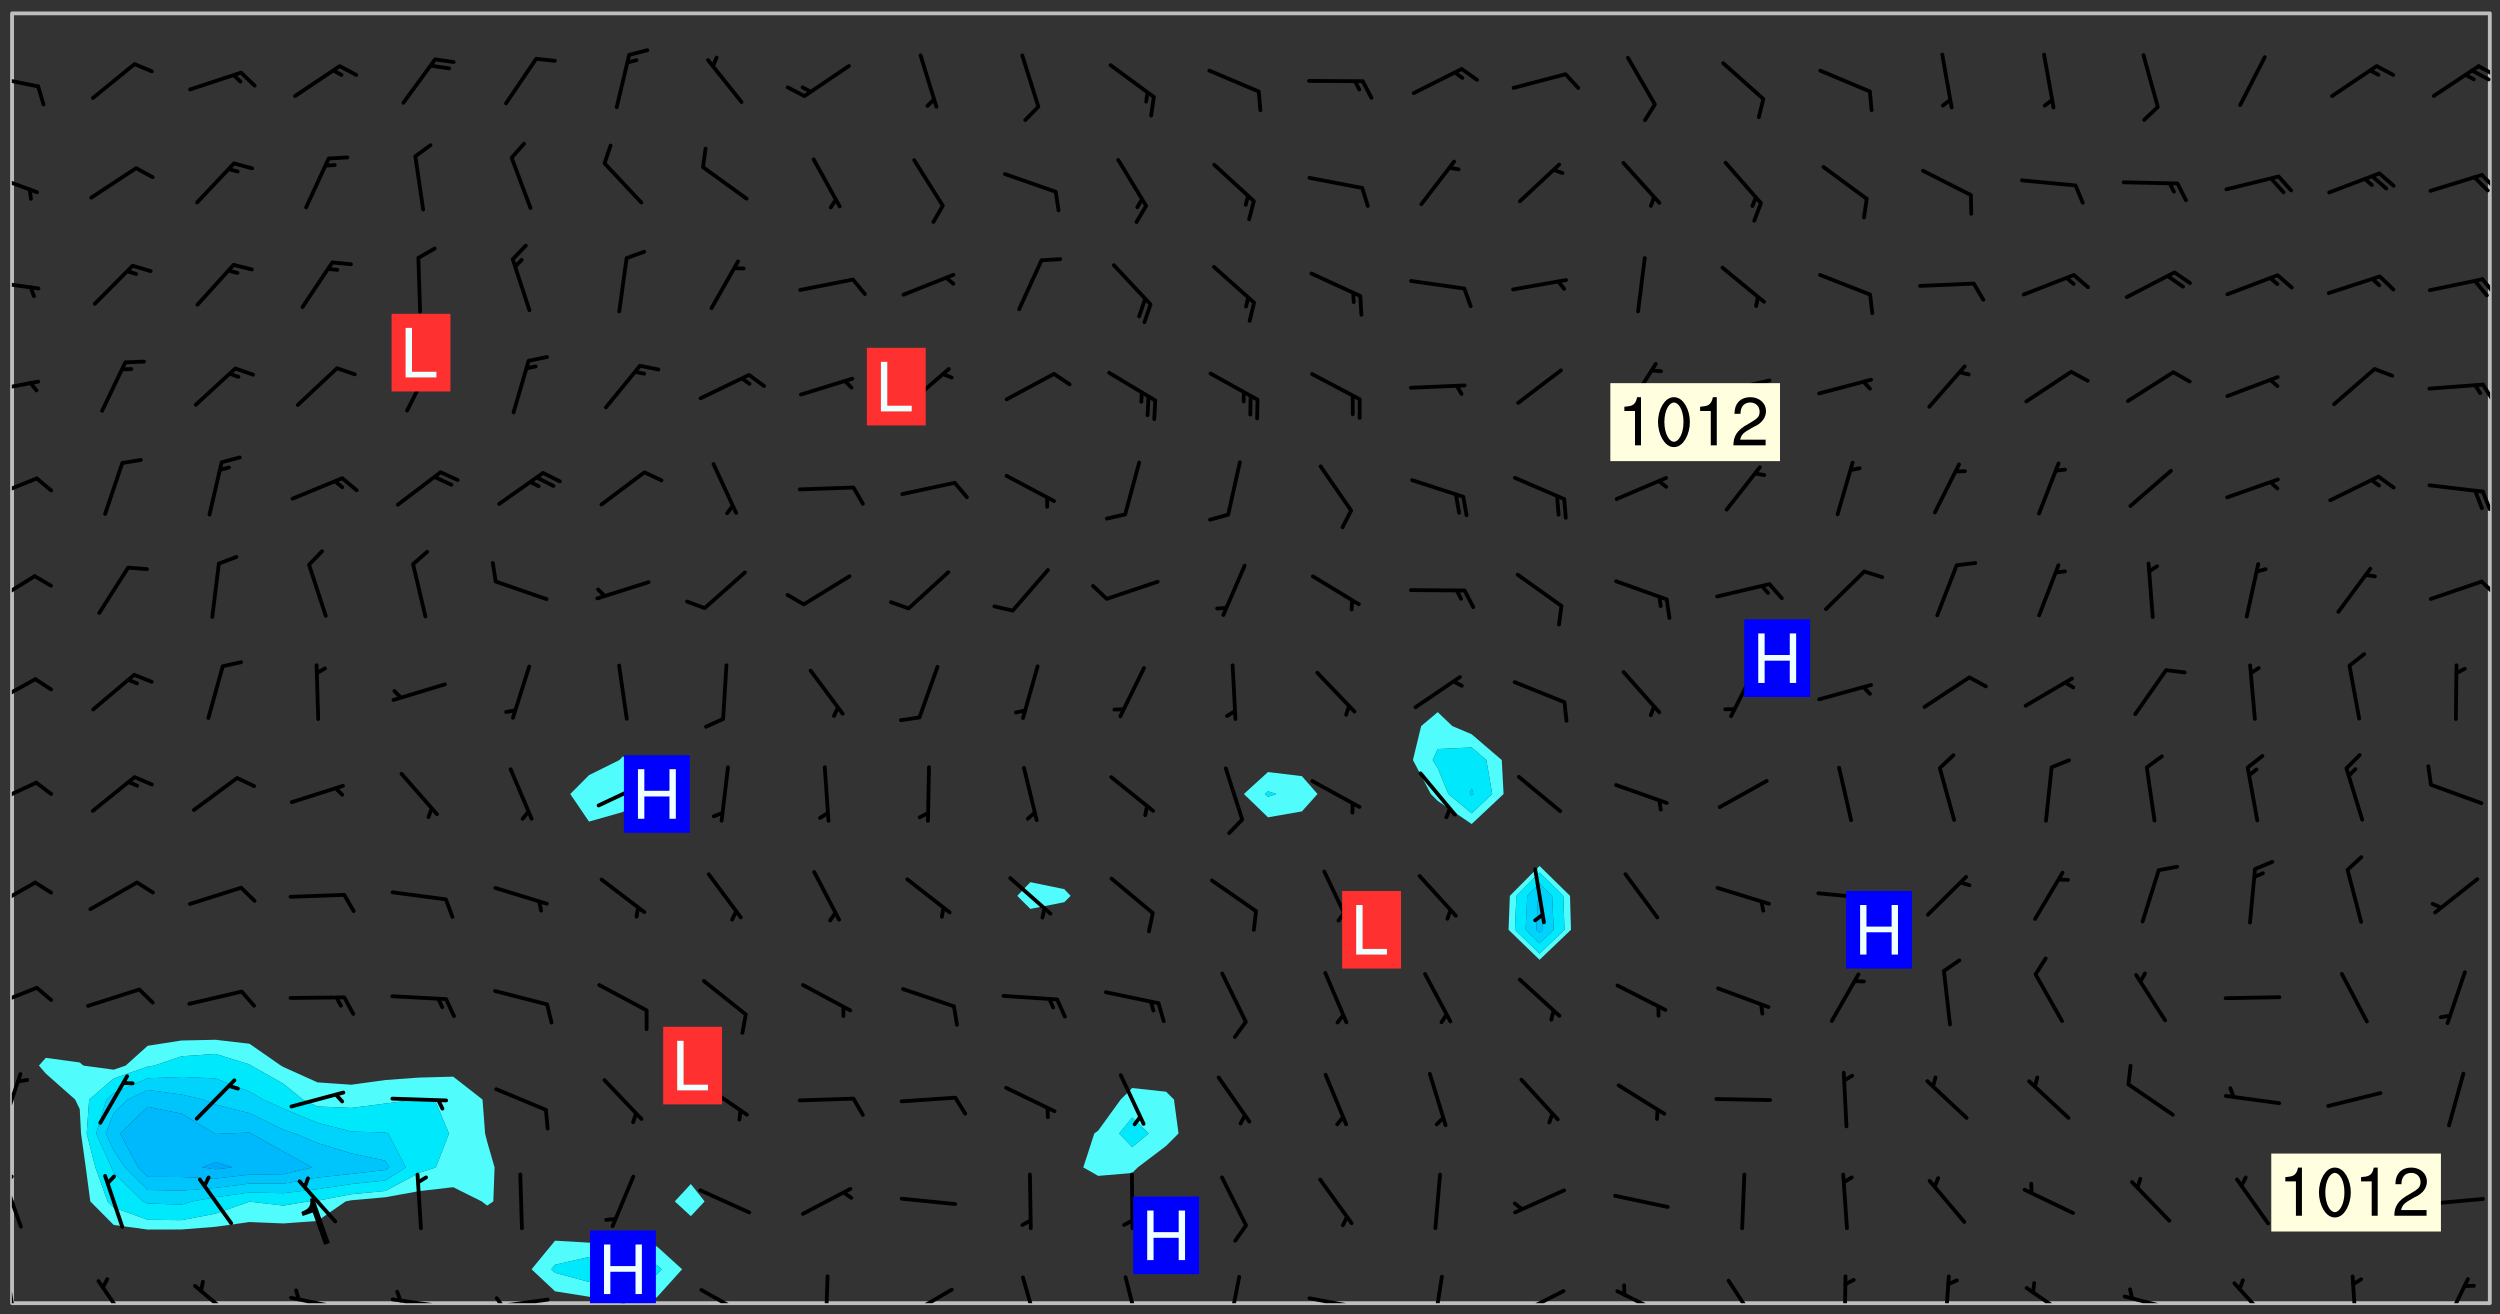 <svg xmlns="http://www.w3.org/2000/svg" role="img" xmlns:xlink="http://www.w3.org/1999/xlink" viewBox="142.45 309.95 326.84 171.84"><rect x="142.45" y="309.95" width="326.84" height="171.84" fill="#333333" stroke="none"/><defs><clipPath id="clip2"><path d="M 144 311.672 L 145 311.672 L 145 480.328 L 144 480.328 Z M 144 311.672"/></clipPath><clipPath id="clip3"><path d="M 144 311.672 L 468 311.672 L 468 480.328 L 144 480.328 Z M 144 311.672"/></clipPath><clipPath id="clip4"><path d="M 211 472 L 232 472 L 232 480.328 L 211 480.328 Z M 211 472"/></clipPath><clipPath id="clip5"><path d="M 467 311.672 L 468 311.672 L 468 480.328 L 467 480.328 Z M 467 311.672"/></clipPath><clipPath id="clip6"><path d="M 144 476 L 145 476 L 145 480.328 L 144 480.328 Z M 144 476"/></clipPath><clipPath id="clip7"><path d="M 155 477 L 160 477 L 160 480.328 L 155 480.328 Z M 155 477"/></clipPath><clipPath id="clip8"><path d="M 167 477 L 174 477 L 174 480.328 L 167 480.328 Z M 167 477"/></clipPath><clipPath id="clip9"><path d="M 180 479 L 188 479 L 188 480.328 L 180 480.328 Z M 180 479"/></clipPath><clipPath id="clip10"><path d="M 180 478 L 182 478 L 182 480.328 L 180 480.328 Z M 180 478"/></clipPath><clipPath id="clip11"><path d="M 193 479 L 201 479 L 201 480.328 L 193 480.328 Z M 193 479"/></clipPath><clipPath id="clip12"><path d="M 194 478 L 196 478 L 196 480.328 L 194 480.328 Z M 194 478"/></clipPath><clipPath id="clip13"><path d="M 206 479 L 215 479 L 215 480.328 L 206 480.328 Z M 206 479"/></clipPath><clipPath id="clip14"><path d="M 207 479 L 209 479 L 209 480.328 L 207 480.328 Z M 207 479"/></clipPath><clipPath id="clip15"><path d="M 221 477 L 226 477 L 226 480.328 L 221 480.328 Z M 221 477"/></clipPath><clipPath id="clip16"><path d="M 233 478 L 241 478 L 241 480.328 L 233 480.328 Z M 233 478"/></clipPath><clipPath id="clip17"><path d="M 250 476 L 251 476 L 251 480.328 L 250 480.328 Z M 250 476"/></clipPath><clipPath id="clip18"><path d="M 260 478 L 268 478 L 268 480.328 L 260 480.328 Z M 260 478"/></clipPath><clipPath id="clip19"><path d="M 275 476 L 279 476 L 279 480.328 L 275 480.328 Z M 275 476"/></clipPath><clipPath id="clip20"><path d="M 289 476 L 292 476 L 292 480.328 L 289 480.328 Z M 289 476"/></clipPath><clipPath id="clip21"><path d="M 302 476 L 305 476 L 305 480.328 L 302 480.328 Z M 302 476"/></clipPath><clipPath id="clip22"><path d="M 313 479 L 321 479 L 321 480.328 L 313 480.328 Z M 313 479"/></clipPath><clipPath id="clip23"><path d="M 329 476 L 332 476 L 332 480.328 L 329 480.328 Z M 329 476"/></clipPath><clipPath id="clip24"><path d="M 340 478 L 348 478 L 348 480.328 L 340 480.328 Z M 340 478"/></clipPath><clipPath id="clip25"><path d="M 340 480 L 342 480 L 342 480.328 L 340 480.328 Z M 340 480"/></clipPath><clipPath id="clip26"><path d="M 353 478 L 361 478 L 361 480.328 L 353 480.328 Z M 353 478"/></clipPath><clipPath id="clip27"><path d="M 368 477 L 373 477 L 373 480.328 L 368 480.328 Z M 368 477"/></clipPath><clipPath id="clip28"><path d="M 383 476 L 384 476 L 384 480.328 L 383 480.328 Z M 383 476"/></clipPath><clipPath id="clip29"><path d="M 396 476 L 398 476 L 398 480.328 L 396 480.328 Z M 396 476"/></clipPath><clipPath id="clip30"><path d="M 407 478 L 414 478 L 414 480.328 L 407 480.328 Z M 407 478"/></clipPath><clipPath id="clip31"><path d="M 419 479 L 428 479 L 428 480.328 L 419 480.328 Z M 419 479"/></clipPath><clipPath id="clip32"><path d="M 434 477 L 440 477 L 440 480.328 L 434 480.328 Z M 434 477"/></clipPath><clipPath id="clip33"><path d="M 449 476 L 451 476 L 451 480.328 L 449 480.328 Z M 449 476"/></clipPath><clipPath id="clip34"><path d="M 461 476 L 466 476 L 466 480.328 L 461 480.328 Z M 461 476"/></clipPath><clipPath id="clip35"><path d="M 144 463 L 146 463 L 146 471 L 144 471 Z M 144 463"/></clipPath><clipPath id="clip36"><path d="M 144 463 L 145 463 L 145 465 L 144 465 Z M 144 463"/></clipPath><clipPath id="clip37"><path d="M 144 450 L 146 450 L 146 458 L 144 458 Z M 144 450"/></clipPath><clipPath id="clip38"><path d="M 144 438 L 148 438 L 148 442 L 144 442 Z M 144 438"/></clipPath><clipPath id="clip39"><path d="M 144 425 L 148 425 L 148 430 L 144 430 Z M 144 425"/></clipPath><clipPath id="clip40"><path d="M 144 412 L 148 412 L 148 416 L 144 416 Z M 144 412"/></clipPath><clipPath id="clip41"><path d="M 144 398 L 148 398 L 148 403 L 144 403 Z M 144 398"/></clipPath><clipPath id="clip42"><path d="M 144 385 L 148 385 L 148 390 L 144 390 Z M 144 385"/></clipPath><clipPath id="clip43"><path d="M 466 385 L 468 385 L 468 388 L 466 388 Z M 466 385"/></clipPath><clipPath id="clip44"><path d="M 144 372 L 148 372 L 148 376 L 144 376 Z M 144 372"/></clipPath><clipPath id="clip45"><path d="M 466 373 L 468 373 L 468 377 L 466 377 Z M 466 373"/></clipPath><clipPath id="clip46"><path d="M 144 359 L 148 359 L 148 362 L 144 362 Z M 144 359"/></clipPath><clipPath id="clip47"><path d="M 466 359 L 468 359 L 468 363 L 466 363 Z M 466 359"/></clipPath><clipPath id="clip48"><path d="M 144 346 L 148 346 L 148 348 L 144 348 Z M 144 346"/></clipPath><clipPath id="clip49"><path d="M 466 346 L 468 346 L 468 349 L 466 349 Z M 466 346"/></clipPath><clipPath id="clip50"><path d="M 144 332 L 148 332 L 148 336 L 144 336 Z M 144 332"/></clipPath><clipPath id="clip51"><path d="M 466 332 L 468 332 L 468 335 L 466 335 Z M 466 332"/></clipPath><clipPath id="clip52"><path d="M 144 319 L 148 319 L 148 322 L 144 322 Z M 144 319"/></clipPath><clipPath id="clip53"><path d="M 466 318 L 468 318 L 468 321 L 466 321 Z M 466 318"/></clipPath><clipPath id="clip54"><path d="M 465 318 L 468 318 L 468 321 L 465 321 Z M 465 318"/></clipPath><clipPath id="clip55"><path d="M 219 470 L 229 470 L 229 480.328 L 219 480.328 Z M 219 470"/></clipPath><g id="surface331" clip-path="url(#clip1)"><path fill="#fff" fill-opacity="0" fill-rule="evenodd" d="M 0 0 L 1000 0 L 1000 1000 L 0 1000 Z M 0 0"/><path fill="#d3d3d3" fill-opacity="0" fill-rule="evenodd" d="M162.152 355.867L161.918 356.16 161.977 356.395 162.094 356.566 162.27 356.801 162.562 357.148 162.676 357.207 162.793 357.035 162.852 356.801 163.027 356.625 163.492 356.449 164.191 356.449 164.426 356.742 164.715 357.559 164.773 357.734 164.949 357.965 165.301 358.199 166 358.898 166.172 359.074 166.406 359.422 166.641 359.832 166.93 360.414 167.34 360.879 167.57 361.113 167.805 361.289 167.922 361.52 168.098 361.812 168.27 362.977 168.27 363.211 168.328 363.5 168.387 363.617 168.504 363.734 168.852 364.145 168.969 364.316 169.145 364.492 169.32 364.727 169.438 364.898 169.609 365.25 169.668 365.484 169.902 365.891 170.137 365.832 169.961 366.008 169.902 366.938 169.32 366.938 169.086 366.824 168.738 366.938 168.621 367.055 168.562 367.348 168.504 367.523 168.387 367.695 167.922 367.988 167.863 368.223 167.805 368.336 167.805 368.98 167.863 369.152 167.863 369.562 167.922 369.621 167.922 370.027 167.98 370.434 168.098 370.609 168.156 370.668 168.387 371.309 168.328 371.602 168.328 372.301 168.27 372.883 168.27 373.117 168.211 373.348 168.156 373.699 168.156 375.621 168.211 375.738 168.637 375.738 168.27 375.855 168.246 376.207 169.137 377.375 170.879 377.914 172.219 378.273 172.219 378.812 172.309 379.621 172.844 380.336 174.363 380.605 175.254 380.52 175.344 381.684 175.879 381.863 177.039 381.684 179.094 380.699 180.254 380.336 182.133 380.16 183.828 379.98 183.648 380.699 182.133 380.785 180.883 380.875 180.078 381.145 179.004 381.953 179.273 382.672 179.809 383.57 179.629 384.195 179.363 385.004 179.629 386.082 180.254 386.98 181.059 387.16 182.309 386.98 182.043 387.703 182.141 388.207 182.195 388.5 182.195 388.672 182.254 388.965 182.254 389.371 182.43 389.488 182.781 389.605 183.188 389.605 183.48 389.43 183.594 389.312 183.652 389.195 183.77 388.965 183.828 388.789 184.18 388.324 184.41 388.148 184.586 388.09 184.762 388.148 184.82 388.324 184.938 389.312 184.992 389.781 185.051 389.953 185.168 390.188 185.344 390.246 186.16 390.305 186.449 390.305 186.566 390.539 186.625 390.945 186.684 391.297 186.684 392.402 186.801 392.695 186.918 393.043 187.207 393.742 187.383 394.094 187.965 394.848 188.316 395.023 188.488 395.082 188.957 395.316 189.598 395.781 189.945 396.016 190.238 396.191 190.531 396.246 190.762 396.309 191.578 396.656 191.871 396.832 191.984 397.004 192.336 397.355 192.453 397.531 192.977 398.172 192.977 398.461 193.035 398.812 193.035 399.16 193.094 399.512 193.152 399.801 193.27 399.859 193.441 399.918 193.617 399.918 194.199 400.152 194.375 400.27 194.551 400.559 194.727 400.793 194.84 401.027 195.133 401.258 195.25 401.375 195.25 401.785 195.309 401.84 195.598 402.074 195.832 402.191 195.891 402.309 196.008 402.48 196.066 402.598 196.297 402.832 196.355 403.008 196.59 403.066 196.707 403.125 196.59 403.238 196.531 403.355 196.531 403.473 196.414 403.766 196.297 404.055 196.297 404.637 196.473 404.754 196.59 404.812 196.648 404.93 196.766 405.047 196.879 405.105 197.055 405.453 197.113 405.805 197.172 406.211 197.172 406.387 197.113 406.562 196.996 407.262 196.996 407.434 197.113 407.609 197.406 407.902 197.812 407.902 197.988 408.02 198.105 408.191 198.223 408.484 198.223 408.719 197.695 408.719 197.465 408.484 197.23 408.484 197.055 408.543 196.996 409.242 197.055 409.59 197.172 409.766 197.348 410.176 197.465 410.406 197.754 410.875 197.93 410.93 198.453 410.93 198.688 410.988 199.445 411.629 199.504 411.922 199.504 412.156 199.562 412.215 199.793 412.562 199.793 412.914 199.676 413.086 199.676 413.379 199.969 413.668 200.262 413.844 200.434 413.902 200.727 414.078 201.02 414.195 201.602 414.602 201.891 414.836 202.184 415.012 202.402 415.172 202.418 415.184 202.648 415.359 203.289 415.883 203.465 416.117 203.582 416.293 203.758 416.469 203.871 416.641 203.871 417.281 203.988 417.457 204.457 417.574 205.039 417.691 205.273 417.75 205.504 417.863 205.797 417.98 205.91 418.039 206.496 418.391 206.785 418.562 206.961 418.625 207.137 418.68 207.312 418.738 208.012 419.09 208.301 419.266 208.535 419.32 208.824 419.496 209.059 419.613 209.699 420.02 209.992 420.137 210.164 420.195 210.398 420.254 210.809 420.312 211.039 420.371 211.273 420.488 211.332 420.66 210.922 420.836 211.391 420.895 211.449 421.188 211.562 421.422 211.738 421.477 211.973 421.535 212.148 421.594 212.555 421.711 213.195 421.945 213.312 422.117 213.371 422.352 213.371 422.527 213.312 422.645 213.254 423.051 213.488 423.285 213.605 423.344 213.953 423.461 214.594 423.691 214.77 423.809 215.059 423.926 215.234 424.102 215.469 424.566 216.051 425.672 216.227 425.848 216.574 426.023 216.75 426.141 217.102 426.258 218.148 426.781 218.383 426.84 218.848 426.953 219.141 427.012 219.605 427.188 220.363 427.77 220.598 428.004 220.945 428.469 221.121 428.645 221.41 428.879 222.227 429.578 222.52 429.754 222.809 430.043 223.102 430.219 223.395 430.508 224.09 431.148 224.266 431.324 224.559 431.559 224.848 431.793 225.316 432.082 225.957 432.664 226.305 432.898 226.539 433.191 226.887 433.539 227.238 434.004 228.172 434.996 228.52 435.402 228.637 435.578 228.871 435.637 228.984 435.754 229.629 435.93 229.859 436.043 230.094 436.102 230.387 436.277 230.617 436.395 231.551 437.094 231.957 437.5 232.191 437.676 232.598 437.852 232.832 437.969 233.648 438.316 233.996 438.551 234.23 438.668 234.523 438.957 234.754 439.074 235.512 439.426 235.863 439.598 236.094 439.656 236.387 439.773 236.621 439.832 237.492 440.008 238.309 440.008 238.777 440.238 238.949 440.297 239.824 440.996 240.289 441.113 240.582 441.172 240.758 441.23 240.988 441.289 241.457 441.348 241.805 441.406 242.156 441.465 242.562 441.523 242.855 441.523 243.027 441.582 243.027 441.812 243.203 441.988 243.496 441.988 243.844 442.047 244.195 442.105 244.895 442.223 245.535 442.223 246 441.988 246.293 441.812 246.465 441.695 246.875 441.523 247.164 441.348 248.098 440.883 248.566 440.59 249.09 440.297 249.555 440.125 250.02 439.949 251.07 439.484 251.359 439.367 251.77 439.25 252.059 439.133 252.586 438.957 254.102 438.258 254.684 437.91 254.973 437.852 255.266 437.793 255.613 437.676 256.488 437.445 256.84 437.328 256.953 437.328 257.188 437.27 258.062 437.035 258.297 436.977 259.109 436.977 259.461 436.918 260.277 436.801 260.449 436.742 260.801 436.688 261.094 436.629 261.324 436.57 262.141 436.395 262.316 436.336 262.664 436.336 262.898 436.277 263.363 436.16 264.121 435.988 264.355 435.93 264.703 435.93 265.113 435.812 265.402 435.754 266.688 435.695 266.977 435.695 267.387 435.637 267.617 435.578 267.793 435.578 268.668 435.461 269.074 435.461 269.484 435.344 269.832 435.344 270.184 435.23 271.055 435.172 272.805 435.172 273.852 435.461 274.262 435.578 274.551 435.695 274.902 435.812 275.191 435.93 276.242 436.102 276.531 436.16 276.824 436.16 277.117 436.219 277.289 436.277 277.699 436.336 277.871 436.395 277.988 436.453 278.105 436.453 278.223 436.512 278.574 436.57 278.688 436.57 279.098 436.637 281.02 437.031 282.945 437.426 284.465 437.875 286.16 438.594 288.305 439.398 289.91 438.68 291.34 437.875 292.5 436.797 293.75 436.348 296.785 435.629 298.66 435.27 300.805 433.922 303.039 432.668 305.539 431.41 307.234 430.961 309.02 430.781 310.18 430.512 310.805 431.051 312.145 430.781 312.859 429.793 313.844 428.449 314.289 428.27 315.094 427.91 316.969 427.371 318.754 426.922 320.004 426.652 321.164 426.562 322.863 426.473 324.824 426.203 326.074 426.113 326.613 426.113 327.238 426.023 328.129 426.023 330.273 425.844 332.684 425.664 335.273 425.574 336.969 425.754 338.578 425.844 340.008 426.203 341.168 426.922 343.043 427.91 344.203 429.438 344.469 430.152 345.098 430.242 345.453 431.141 345.988 431.68 346.523 433.207 347.598 433.566 348.133 433.566 347.328 434.102 347.418 435.809 348.133 438.504 349.023 439.309 349.918 440.297 350.633 441.555 352.418 442.094 353.938 441.914 354.293 443.258 355.902 442.453 356.883 441.914 357.152 442.184 357.469 441.969 357.688 441.824 358.488 442.273 358.938 441.914 359.293 441.914 359.828 441.645 360.367 440.926 360.902 440.656 361.527 439.668 362.688 440.117 363.527 440.488 364.922 441.105 366.617 440.926 368.223 440.926 370.008 441.016 370.188 439.309 370.723 437.965 371.527 438.234 372.02 439.082 372.422 439.488 372.332 440.027 372.332 440.387 373.047 440.836 373.758 440.566 375.188 440.566 375.547 441.555 375.992 442.812 376.707 444.156 377.957 444.785 379.652 445.414 380.367 445.234 380.547 444.695 381.527 444.605 381.977 444.965 382.062 446.223 381.797 446.852 381.262 447.031 381.262 447.57 381.977 448.555 382.242 449.094 383.227 450.082 384.027 451.16 383.762 451.52 383.672 452.418 383.047 454.75 382.691 456.816 382.602 458.609 382.422 459.328 382.332 459.867 382.332 461.305 381.352 463.188 380.992 464.895 380.457 465.793 379.652 466.961 379.387 467.5 381.441 468.754 381.527 469.113 381.172 469.652 381.082 469.473 381.082 470.281 381.172 471.719 380.727 472.434 379.652 472.527 379.387 473.242 379.922 474.141 380.727 474.859 381.887 475.668 383.227 475.938 383.672 476.297 383.316 476.746 381.527 476.656 380.277 476.207 379.562 475.488 378.938 475.398 378.762 478.988 378.574 480.297 467.934 480.297 467.934 311.703 412.664 311.703 412.664 360.785 413.426 360.91 416.715 361.453 418.738 364.289 418.738 367.043 421.09 367.375 423.438 367.707 427.488 367.707 426.109 371.867 424.086 372.574 422.062 373.277 421.52 373.621 418.926 375.238 418.738 375.355 416.715 373.277 415.984 370.535 413.312 368.457 411.938 364.957 411.871 364.875 409.914 362.203 412.664 360.785 412.664 311.703 294.422 311.703 294.422 403.117 294.539 403.148 294.672 403.16 294.746 403.234 294.852 403.281 294.941 403.34 295.027 403.398 295.117 403.457 295.414 403.754 295.473 403.844 295.504 403.961 295.531 404.078 295.547 404.215 295.516 404.332 295.457 404.422 295.398 404.508 295.355 404.613 295.309 404.715 295.281 404.836 295.281 404.98 295.457 405.25 295.605 405.398 295.68 405.484 295.754 405.559 295.797 405.664 295.859 405.754 295.918 405.84 295.961 405.945 296.02 406.035 296.066 406.137 296.109 406.242 296.168 406.328 296.285 406.508 296.359 406.582 296.422 406.668 296.48 406.758 296.523 406.863 296.582 406.953 296.641 407.039 296.703 407.129 296.762 407.219 296.805 407.32 296.922 407.5 296.996 407.574 297.055 407.66 297.129 407.734 297.219 407.793 297.324 407.84 297.473 407.84 297.605 407.824 297.738 407.84 297.84 407.793 297.914 407.719 297.961 407.617 297.945 407.484 297.945 407.336 297.898 407.23 297.871 407.113 297.824 407.012 297.797 406.891 297.754 406.789 297.691 406.699 297.648 406.598 297.605 406.492 297.574 406.375 297.559 406.242 297.547 406.105 297.633 406.047 297.691 405.961 297.812 405.93 297.855 406.035 297.871 406.168 297.871 406.285 297.93 406.387 297.988 406.477 298.078 406.535 298.227 406.684 298.285 406.773 298.328 406.879 298.316 406.98 298.402 407.039 298.508 407.086 298.594 407.145 298.684 407.203 298.758 407.277 298.641 407.305 298.535 407.352 298.449 407.41 298.375 407.484 298.316 407.574 298.254 407.66 298.227 407.781 298.18 407.883 298.137 407.988 298.105 408.105 298.094 408.238 298.078 408.371 298.078 408.52 298.105 408.637 298.152 408.742 298.195 408.844 298.254 408.934 298.328 409.008 298.418 409.066 298.492 409.141 298.582 409.199 298.641 409.289 298.684 409.395 298.73 409.496 298.848 409.527 298.98 409.543 299.129 409.543 299.246 409.512 299.352 409.555 299.395 409.66 299.441 409.762 299.469 409.883 299.5 410 299.527 410.117 299.559 410.238 299.586 410.355 299.691 410.398 299.793 410.445 299.926 410.43 300.074 410.578 300.137 410.664 300.211 410.738 300.281 410.812 300.371 410.875 300.477 410.918 300.578 410.961 300.695 410.992 300.832 411.008 300.949 410.977 301.023 410.902 301.051 410.785 301.039 410.652 301.008 410.531 300.98 410.414 301.023 410.309 301.141 410.309 301.23 410.371 301.348 410.398 301.496 410.398 301.629 410.414 301.777 410.414 301.91 410.43 302.043 410.414 302.191 410.414 302.324 410.398 302.457 410.387 302.594 410.398 302.711 410.371 302.844 410.355 303.035 410.297 302.977 410.473 302.961 410.605 302.934 410.727 302.918 410.859 302.859 410.945 302.727 410.961 302.621 411.008 302.516 411.051 302.398 411.082 302.281 411.109 302.016 411.141 301.867 411.141 301.734 411.156 301.66 411.23 301.719 411.316 301.867 411.465 301.984 411.645 302.059 411.715 302.148 411.777 302.238 411.836 302.324 411.895 302.414 411.953 302.516 411.996 302.621 412.059 302.727 412.102 302.812 412.16 302.918 412.207 303.02 412.25 303.199 412.367 303.258 412.457 303.215 412.559 303.168 412.664 303.184 412.797 303.406 413.02 303.465 413.109 303.508 413.211 303.539 413.332 303.582 413.434 303.598 413.566 303.629 413.684 303.641 413.82 303.672 413.938 303.82 414.086 303.922 414.129 304.027 414.172 304.145 414.203 304.277 414.219 304.414 414.234 304.531 414.234 304.648 414.203 304.738 414.145 304.781 414.039 304.828 413.938 304.871 413.832 304.902 413.715 304.914 413.582 304.914 413.434 304.902 413.301 304.887 413.168 304.855 413.051 304.812 412.945 304.766 412.84 304.723 412.738 304.68 412.633 304.664 412.5 304.68 412.367 304.707 412.25 304.738 412.133 304.766 412.012 304.812 411.91 304.902 411.852 304.988 411.789 305.062 411.715 305.152 411.656 305.375 411.434 305.434 411.348 305.508 411.273 305.625 411.094 305.684 411.008 305.684 410.859 305.609 410.785 305.508 410.738 305.402 410.695 305.301 410.652 305.242 410.562 305.195 410.457 305.168 410.34 305.258 410.281 305.375 410.25 305.477 410.207 305.656 410.09 305.805 409.941 305.816 409.809 305.805 409.703 305.715 409.645 305.582 409.66 305.434 409.66 305.301 409.676 305.168 409.66 305.047 409.629 304.961 409.57 304.887 409.496 304.828 409.406 304.766 409.32 304.648 409.141 304.59 409.055 304.621 408.934 304.707 408.875 304.828 408.844 304.887 408.758 304.887 408.637 304.855 408.52 304.797 408.43 304.738 408.344 304.691 408.238 304.664 408.121 304.648 407.988 304.707 407.898 304.781 407.824 304.871 407.766 304.988 407.586 305.062 407.512 305.121 407.426 305.27 407.277 305.391 407.246 305.523 407.23 305.656 407.246 305.73 407.32 305.773 407.426 305.789 407.559 305.758 407.676 305.641 407.707 305.508 407.719 305.359 407.867 305.316 407.973 305.27 408.074 305.242 408.195 305.211 408.312 305.211 408.461 305.242 408.578 305.285 408.684 305.344 408.773 305.418 408.844 305.492 408.918 305.609 408.949 305.73 408.977 305.848 408.949 305.98 408.934 306.098 408.934 306.188 408.992 306.262 409.066 306.309 409.172 306.367 409.258 306.469 409.305 306.602 409.32 306.707 409.363 306.793 409.422 306.781 409.527 306.707 409.602 306.527 409.719 306.469 409.809 306.379 409.867 306.309 409.941 306.234 410.016 306.172 410.105 306.145 410.223 306.129 410.355 306.145 410.488 306.129 410.621 306.129 410.77 306.145 410.902 306.172 411.02 306.203 411.141 306.277 411.215 306.367 411.273 306.453 411.332 306.543 411.391 306.66 411.422 306.66 411.508 306.559 411.555 306.469 411.613 306.203 411.645 306.086 411.672 305.938 411.672 305.832 411.715 305.73 411.762 305.672 411.852 305.609 412.086 305.598 412.219 305.566 412.34 305.551 412.473 305.551 412.766 305.539 412.898 305.551 413.035 305.566 413.168 305.699 413.184 305.832 413.195 305.953 413.227 306.039 413.285 306.113 413.359 306.16 413.465 306.203 413.566 306.219 413.699 306.219 414.145 306.203 414.277 306.203 414.723 306.234 414.988 306.262 415.105 306.277 415.238 306.309 415.355 306.395 415.566 306.426 415.832 306.426 415.98 306.395 416.098 306.367 416.215 306.336 416.336 306.309 416.453 306.277 416.57 306.246 416.691 306.234 416.824 306.219 416.957 306.309 417.016 306.426 416.984 306.527 417 306.574 417.105 306.543 417.371 306.543 417.812 306.5 417.918 306.453 418.023 306.41 418.125 306.367 418.23 306.309 418.316 306.277 418.438 306.234 418.555 306.203 418.672 306.188 418.805 306.203 418.938 306.262 419.027 306.367 419.074 306.453 419.133 306.512 419.219 306.5 419.355 306.469 419.473 306.426 419.574 306.426 420.02 306.41 420.152 306.41 420.301 306.379 420.418 306.336 420.523 306.309 420.641 306.262 420.746 306.219 420.848 306.188 420.969 306.16 421.086 306.129 421.219 306.098 421.336 306.07 421.453 306.027 421.559 305.996 421.676 305.965 421.797 305.953 421.93 305.938 422.062 305.938 422.359 305.965 422.477 305.965 422.625 306.012 423.023 306.039 423.141 306.098 423.23 306.219 423.262 306.367 423.262 306.5 423.246 306.559 423.336 306.559 423.453 306.5 423.543 306.41 423.602 306.309 423.645 306.203 423.691 306.113 423.75 306.027 423.809 305.891 423.824 305.773 423.793 305.641 423.777 305.539 423.824 305.477 423.91 305.465 424.047 305.449 424.18 305.418 424.297 305.391 424.414 305.375 424.547 305.344 424.668 305.344 424.965 305.359 425.098 305.391 425.215 305.391 425.363 305.402 425.496 305.402 425.645 305.375 425.762 305.328 425.863 305.301 425.984 305.27 426.102 305.211 426.191 305.137 426.266 305.035 426.309 304.93 426.355 304.812 426.383 304.691 426.414 304.59 426.367 304.648 426.281 304.754 426.234 304.781 426.117 304.812 426 304.84 425.879 304.871 425.762 304.871 425.613 304.887 425.48 304.855 425.363 304.812 425.258 304.707 425.273 304.633 425.348 304.531 425.391 304.441 425.453 304.367 425.527 304.324 425.629 304.309 425.762 304.277 425.879 304.25 426 304.219 426.117 304.191 426.234 304.16 426.355 304.133 426.473 304.102 426.59 304.059 426.695 303.969 426.754 303.879 426.754 303.762 426.723 303.73 426.637 303.746 426.5 303.715 426.383 303.715 426.234 303.703 426.102 303.703 425.953 303.641 425.719 303.613 425.598 303.57 425.496 303.523 425.391 303.465 425.305 303.406 425.215 303.363 425.109 303.301 425.023 303.152 424.875 303.082 424.801 302.977 424.754 302.871 424.711 302.77 424.668 302.473 424.371 302.383 424.297 302.297 424.238 302.191 424.195 302.102 424.133 302.016 424.074 301.91 424.031 301.82 423.973 301.734 423.91 301.66 423.84 301.555 423.793 301.469 423.734 301.363 423.691 301.273 423.629 301.172 423.586 301.066 423.543 300.98 423.484 300.875 423.438 300.77 423.395 300.668 423.348 300.578 423.289 300.477 423.246 300.371 423.203 300.281 423.141 300.164 423.113 300.031 423.098 299.898 423.113 299.75 423.113 299.617 423.129 299.5 423.098 299.41 423.039 299.336 422.965 299.246 422.906 299.145 422.859 298.996 422.859 298.875 422.832 298.773 422.789 298.699 422.715 298.582 422.535 298.492 422.477 298.391 422.434 298.301 422.371 298.195 422.328 298.105 422.27 298.02 422.211 297.914 422.164 297.855 422.078 297.797 421.988 297.754 421.883 297.707 421.781 297.633 421.707 297.547 421.648 297.473 421.574 297.383 421.516 297.16 421.293 297.117 421.188 297.086 420.922 297.191 420.879 297.336 420.879 297.441 420.922 297.516 420.996 297.605 421.055 297.691 421.113 297.797 421.16 297.887 421.219 298.035 421.367 298.105 421.441 298.254 421.59 298.316 421.676 298.391 421.75 298.477 421.809 298.551 421.883 298.641 421.945 298.73 422.004 298.816 422.062 299.086 422.238 299.188 422.285 299.293 422.328 299.395 422.371 299.441 422.297 299.5 422.211 299.574 422.137 299.645 422.062 299.75 422.105 299.824 422.18 299.883 422.27 299.926 422.371 299.973 422.477 300.016 422.582 300.137 422.609 300.254 422.582 300.328 422.492 300.371 422.387 300.43 422.297 300.504 422.223 300.609 422.18 300.727 422.152 300.859 422.164 300.949 422.223 301.098 422.371 301.156 422.461 301.199 422.566 301.246 422.668 301.289 422.773 301.332 422.875 301.438 422.922 301.543 422.965 301.676 422.98 301.762 422.922 301.82 422.832 301.895 422.758 302 422.715 302.117 422.742 302.223 422.789 302.324 422.832 302.43 422.875 302.531 422.922 302.711 423.039 302.711 423.156 302.695 423.289 302.711 423.422 302.727 423.559 302.785 423.645 302.887 423.691 303.008 423.719 303.125 423.75 303.273 423.75 303.391 423.719 303.449 423.629 303.629 423.512 303.688 423.422 303.762 423.348 303.82 423.262 303.938 423.082 304.117 422.965 304.234 422.996 304.324 423.055 304.367 423.129 304.352 423.262 304.352 423.379 304.441 423.438 304.59 423.438 304.723 423.422 304.855 423.41 305.121 423.379 305.227 423.336 305.344 423.305 305.465 423.277 305.539 423.203 305.609 423.129 305.672 423.039 305.656 422.934 305.609 422.832 305.508 422.789 305.402 422.773 305.285 422.801 305.02 422.832 304.871 422.832 304.797 422.758 304.707 422.699 304.59 422.668 304.473 422.641 304.34 422.625 304.191 422.625 304.059 422.641 303.762 422.641 303.656 422.594 303.508 422.445 303.465 422.344 303.406 422.254 303.629 422.031 303.715 421.973 303.82 421.93 303.938 421.898 304.07 421.883 304.203 421.898 304.34 421.914 304.441 421.957 304.574 421.945 304.664 421.883 304.766 421.84 304.828 421.75 304.781 421.648 304.691 421.59 304.574 421.559 304.473 421.516 304.414 421.426 304.352 421.336 304.352 421.219 304.367 421.086 304.473 421.039 304.547 420.969 304.547 420.848 304.457 420.789 304.426 420.672 304.516 420.613 304.59 420.539 304.633 420.434 304.691 420.344 304.738 420.242 304.754 420.109 304.754 419.961 304.707 419.855 304.664 419.754 304.574 419.695 304.441 419.68 304.34 419.637 304.203 419.621 304.086 419.59 303.641 419.59 303.508 419.574 303.375 419.562 303.242 419.547 303.125 419.516 302.977 419.516 302.844 419.5 302.711 419.488 302.445 419.457 302.324 419.414 302.238 419.355 302.164 419.281 302.164 419.133 302.176 419 302.281 418.953 302.383 418.91 302.516 418.895 302.668 418.895 302.801 418.879 303.094 418.879 303.215 418.91 303.316 418.953 303.406 419.012 303.641 419.074 303.762 419.027 303.852 418.969 303.953 418.926 304.086 418.91 304.191 418.953 304.293 419 304.426 419.012 304.547 418.984 304.691 418.984 304.812 418.953 304.93 418.926 305.035 418.879 305.109 418.805 305.195 418.746 305.344 418.598 305.402 418.512 305.449 418.406 305.477 418.289 305.492 418.184 305.391 418.141 305.301 418.082 305.184 418.051 305.078 418.008 304.988 417.945 304.914 417.859 304.84 417.785 304.738 417.742 304.633 417.695 304.531 417.652 304.473 417.562 304.426 417.461 304.34 417.25 304.277 417.164 304.219 417.074 304.145 417 304.059 416.941 303.789 416.941 303.672 416.973 303.582 417.031 303.48 417.074 303.348 417.09 303.242 417.074 303.215 416.957 303.152 416.867 303.035 416.836 302.934 416.793 302.785 416.645 302.754 416.527 302.738 416.422 302.812 416.348 302.992 416.23 303.109 416.203 303.227 416.172 303.363 416.188 303.465 416.23 303.57 416.273 303.672 416.32 303.777 416.363 303.895 416.395 304.027 416.41 304.145 416.438 304.277 416.453 304.383 416.438 304.473 416.379 304.398 416.305 304.293 416.262 304.219 416.188 304.145 416.098 303.996 415.949 303.91 415.891 303.82 415.832 303.746 415.758 303.656 415.699 303.555 415.652 303.434 415.625 303.332 415.578 303.227 415.535 303.109 415.504 303.008 415.461 302.887 415.43 302.738 415.43 302.621 415.461 302.516 415.504 302.43 415.566 302.25 415.684 302.164 415.742 302.074 415.801 301.969 415.848 301.883 415.906 301.777 415.949 301.676 415.992 301.57 416.039 301.496 416.113 301.438 416.203 301.379 416.289 301.332 416.395 301.273 416.48 301.199 416.555 301.066 416.543 300.949 416.512 300.832 416.512 300.758 416.586 300.668 416.645 300.594 416.719 300.504 416.777 300.418 416.836 300.312 416.883 300.211 416.926 300.074 416.941 299.973 416.898 299.824 416.75 299.719 416.703 299.633 416.703 299.527 416.75 299.426 416.793 299.305 416.824 299.188 416.793 299.113 416.719 299.113 416.602 299.145 416.48 299.219 416.41 299.277 416.32 299.352 416.246 299.469 416.215 299.574 416.172 299.867 416.172 300 416.156 300.137 416.141 300.238 416.098 300.328 416.039 300.43 415.992 300.52 415.934 300.652 415.922 300.742 415.98 300.875 415.992 300.965 415.934 301.051 415.875 301.156 415.832 301.246 415.773 301.332 415.711 301.422 415.652 301.57 415.504 301.629 415.418 301.688 415.328 301.793 415.285 301.926 415.27 302.043 415.297 302.164 415.328 302.223 415.27 302.281 415.18 302.312 414.914 302.34 414.797 302.445 414.809 302.578 414.824 302.68 414.781 302.77 414.723 302.828 414.633 302.902 414.559 302.961 414.469 303.008 414.367 303.02 414.234 303.008 414.102 302.961 413.996 302.812 413.848 302.754 413.758 302.695 413.672 302.652 413.566 302.652 413.121 302.668 412.988 302.668 412.84 302.68 412.707 302.621 412.648 302.531 412.707 302.43 412.664 302.25 412.547 302.164 412.488 302.102 412.398 302.043 412.309 301.969 412.234 301.883 412.176 301.762 412.207 301.66 412.219 301.555 412.266 301.469 412.324 301.363 412.367 301.215 412.516 301.125 412.574 301.039 412.633 300.949 412.695 300.844 412.738 300.711 412.754 300.711 412.633 300.816 412.59 300.934 412.559 301.008 412.488 301.051 412.383 301.051 412.234 301.023 412.117 300.875 411.969 300.742 411.953 300.594 411.953 300.477 411.984 300.371 412.027 300.27 412.07 300.18 412.133 300.062 412.16 299.988 412.086 300 411.953 299.957 411.852 299.914 411.746 299.824 411.688 299.707 411.715 299.586 411.746 299.469 411.777 299.367 411.82 299.246 411.852 299.145 411.895 299.039 411.938 298.949 411.996 298.848 412.012 298.848 411.895 298.863 411.762 298.805 411.672 298.73 411.715 298.582 411.863 298.523 411.953 298.449 412.027 298.402 412.133 298.359 412.234 298.285 412.309 298.227 412.398 298.152 412.473 298.094 412.559 298.02 412.633 297.93 412.695 297.855 412.766 297.781 412.84 297.68 412.855 297.547 412.871 297.441 412.828 297.441 412.707 297.59 412.559 297.633 412.457 297.691 412.367 297.738 412.266 297.781 412.16 297.84 412.07 297.871 411.953 297.914 411.852 297.945 411.73 297.973 411.613 298.02 411.508 298.062 411.406 298.105 411.301 298.18 411.23 298.27 411.168 298.359 411.109 298.461 411.066 298.758 411.066 299.023 411.035 299.129 410.992 299.055 410.918 298.938 410.887 298.832 410.844 298.742 410.785 298.641 410.738 298.551 410.68 298.449 410.637 298.344 410.594 298.254 410.531 298.168 410.473 298.062 410.43 297.961 410.387 297.84 410.355 297.723 410.324 297.621 410.281 297.5 410.25 297.398 410.207 297.309 410.148 297.266 410.043 297.25 409.91 297.352 409.867 297.484 409.852 297.621 409.867 297.754 409.852 297.855 409.809 297.914 409.719 297.93 409.613 297.84 409.555 297.766 409.48 297.664 409.438 297.574 409.379 297.426 409.23 297.383 409.125 297.367 408.992 297.367 408.699 297.309 408.609 297.219 408.551 297.145 408.477 297.102 408.371 297.07 408.254 297.012 408.164 296.938 408.09 296.82 408.062 296.746 407.988 296.656 407.93 296.566 407.867 296.48 407.809 296.406 407.734 296.348 407.648 296.301 407.543 296.215 407.484 296.066 407.336 295.871 407.277 295.738 407.293 295.637 407.336 295.562 407.41 295.516 407.512 295.473 407.617 295.414 407.707 295.355 407.793 295.059 408.09 294.969 408.148 294.883 408.148 294.82 408.062 294.777 407.957 294.809 407.84 294.867 407.75 294.895 407.633 294.883 407.5 294.793 407.438 294.688 407.484 294.57 407.512 294.453 407.543 294.184 407.719 294.082 407.766 293.965 407.793 293.859 407.84 293.77 407.898 293.668 407.941 293.609 407.855 293.562 407.75 293.578 407.617 293.625 407.512 293.695 407.438 293.77 407.367 293.828 407.277 293.828 407.129 293.785 407.023 293.547 407.023 293.445 407.07 293.414 407.188 293.387 407.305 293.355 407.426 293.281 407.469 293.148 407.484 293.074 407.438 293.031 407.336 292.988 407.23 292.941 407.129 292.898 407.023 292.777 407.055 292.676 407.098 292.543 407.113 292.426 407.145 292.32 407.188 292.23 407.246 292.129 407.293 292.008 407.32 291.875 407.336 291.773 407.293 291.715 407.203 291.668 407.098 291.625 406.996 291.582 406.891 291.582 406.773 291.641 406.684 291.727 406.625 291.906 406.508 292.008 406.461 292.113 406.418 292.219 406.359 292.32 406.316 292.41 406.254 292.512 406.211 292.617 406.152 292.719 406.105 292.809 406.047 292.914 406.004 293.016 405.961 293.105 405.898 293.207 405.855 293.344 405.84 293.461 405.871 293.562 405.914 293.684 405.945 293.785 405.988 293.891 406.035 293.992 406.078 294.098 406.121 294.199 406.168 294.305 406.211 294.406 406.254 294.512 406.301 294.598 406.359 294.703 406.402 294.82 406.434 294.926 406.477 295.027 406.523 295.117 406.582 295.223 406.625 295.324 406.668 295.43 406.715 295.547 406.742 295.648 406.789 295.77 406.816 295.918 406.816 296.004 406.758 296.02 406.656 296.078 406.566 296.051 406.449 295.977 406.375 295.859 406.195 295.785 406.121 295.695 406.047 295.516 405.93 295.43 405.871 295.324 405.828 295.223 405.781 294.953 405.605 294.895 405.516 294.82 405.441 294.762 405.352 294.719 405.25 294.688 405.133 294.672 404.996 294.672 404.434 294.66 404.301 294.645 404.168 294.613 404.051 294.598 403.918 294.586 403.785 294.555 403.664 294.332 403.441 294.273 403.355 294.258 403.25 294.289 403.133 294.422 403.117 294.422 311.703 172.992 311.703 172.992 313.156 172.934 313.391 172.582 314.441 172.41 314.965 172.293 315.312 172.117 315.723 172 315.895 171.766 316.188 171.535 316.246 171.184 316.246 171.066 316.305 170.836 316.711 170.836 317.004 170.953 317.18 171.184 317.41 171.301 317.645 171.941 318.402 172.234 318.867 172.41 319.102 172.641 319.453 172.875 319.801 173.516 320.617 173.691 321.082 173.863 321.492 173.98 322.188 174.156 322.656 174.273 324.055 174.332 324.52 174.332 325.395 174.449 326.441 174.449 331.223 174.391 331.688 174.039 332.969 173.863 333.492 173.75 333.902 173.398 334.832 172.934 336 172.699 336.582 172.582 336.758 172.41 337.105 172.234 337.512 171.883 338.328 171.824 338.621 171.711 338.914 171.594 339.203 171.535 339.379 171.418 340.254 171.359 340.66 171.301 340.777 171.242 340.953 171.184 341.125 170.953 341.652 170.836 341.824 170.836 342.059 170.719 342.293 170.66 342.465 170.484 343.051 170.484 343.34 170.426 343.516 170.426 343.809 170.367 343.922 170.309 344.449 170.309 344.621 170.254 344.855 170.254 347.477 170.078 348.293 169.961 348.469 169.785 348.703 169.668 348.875 169.555 349.109 168.969 350.043 168.738 350.332 168.445 350.797 168.27 351.031 167.98 351.383 167.629 352.082 167.516 352.312 167.34 352.723 167.164 352.953 166.758 353.48 165.941 354.18 165.648 354.352 165.359 354.586 165.184 354.703 165.008 354.879 164.484 355.285 163.957 355.461 163.785 355.637 163.551 355.691 162.91 355.867 162.152 355.867M174.363 386.891L173.289 387.34 173.648 388.234 174.898 387.52 175.344 386.98 174.363 386.891"/><path fill="#d3d3d3" fill-opacity="0" fill-rule="evenodd" d="M201.508 416.598L200.613 416.598 201.062 417.227 202.043 417.586 202.848 417.496 203.293 416.508 203.117 416.598 202.402 416.242 201.508 416.598M356.129 475.668L356.07 475.145 356.07 474.852 356.184 474.559 356.242 474.328 356.711 473.859 356.824 473.859 356.941 473.746 357.059 473.688 357.234 473.688 357.469 473.629 357.816 473.629 358.051 473.688 358.168 473.746 358.398 473.918 358.457 474.094 358.574 474.676 358.574 474.969 358.457 475.145 358.285 475.434 358.109 475.609 357.582 476.133 357.352 476.367 357.234 476.426 357.059 476.426 356.941 476.367 356.535 476.074 356.359 475.957 356.242 475.898 356.184 475.785 356.129 475.668M362.77 464.711L362.711 464.539 362.711 463.43 362.77 463.258 362.945 463.199 363.117 463.141 363.293 463.141 363.527 463.082 363.645 463.141 363.703 463.84 363.645 464.012 363.527 464.188 363.41 464.246 363.176 464.77 363.062 464.828 362.828 464.828 362.77 464.711M372.383 450.32L372.266 450.145 372.266 449.445 372.559 448.57 372.676 448.398 372.852 448.047 372.965 447.816 373.082 447.523 373.434 446.766 373.551 446.535 373.723 446.301 373.898 446.301 374.016 446.242 374.656 446.242 374.773 446.301 375.008 446.535 375.18 446.648 375.531 446.941 375.648 447.059 375.762 447.234 375.762 447.348 375.879 447.406 375.996 447.523 375.996 448.223 375.938 448.398 375.938 448.629 375.879 448.805 375.531 449.855 375.414 450.086 375.297 450.32 375.18 450.379 374.949 450.613 374.309 450.902 373.434 450.902 373.023 450.785 372.383 450.32"/><path fill="none" stroke="#bebebe" stroke-linecap="round" stroke-linejoin="round" stroke-miterlimit="10" stroke-width=".5" d="M 431.957 354.305 L 108.027 354.305 L 108.027 185.68 L 431.957 185.68 L 431.957 354.305" transform="matrix(1 0 0 -1 36 666)"/><g clip-path="url(#clip2)"><path fill="#fff" fill-opacity="0" fill-rule="evenodd" d="M 144 475.891 L 144 480.328 L 144.004 480.328 L 144 480.328 L 144 311.672 L 144.004 311.672 L 144 311.672 L 144 475.891"/></g><g clip-path="url(#clip3)"><path fill="#fff" fill-opacity="0" fill-rule="evenodd" d="M 144.004 480.328 L 144.004 311.672 L 170.629 311.672 L 170.629 445.887 L 166.191 445.98 L 161.754 446.672 L 158.875 449.262 L 157.316 449.797 L 153.355 449.262 L 152.875 448.855 L 148.438 448.25 L 147.539 449.262 L 148.438 450.305 L 152.273 453.699 L 152.875 454.949 L 153.043 458.137 L 153.664 462.574 L 154.254 467.016 L 157.316 470.098 L 161.754 470.699 L 166.191 470.688 L 170.629 470.336 L 175.066 469.715 L 179.508 469.898 L 183.945 469.574 L 187.641 467.016 L 188.383 466.867 L 192.82 466.473 L 197.262 465.672 L 201.699 465.16 L 205.426 467.016 L 206.137 467.566 L 206.945 467.016 L 207.109 462.574 L 206.137 459.199 L 205.871 458.137 L 205.531 453.699 L 201.699 450.707 L 197.262 450.828 L 192.82 451.148 L 188.383 451.762 L 183.945 451.453 L 179.508 449.449 L 179.176 449.262 L 175.066 446.406 L 170.629 445.887 L 170.629 311.672 L 223.891 311.672 L 223.891 408.828 L 223.43 409.316 L 219.453 411.289 L 217.004 413.754 L 219.453 417.363 L 223.891 416.102 L 226.93 413.754 L 224.633 409.316 L 223.891 408.828 L 223.891 311.672 L 232.766 311.672 L 232.766 464.742 L 230.668 467.016 L 232.766 468.945 L 234.57 467.016 L 232.766 464.742 L 232.766 311.672 L 277.152 311.672 L 277.152 425.281 L 275.441 427.07 L 277.152 428.777 L 281.59 427.902 L 282.422 427.07 L 281.59 426.195 L 277.152 425.281 L 277.152 311.672 L 290.465 311.672 L 290.465 452.195 L 288.965 453.699 L 286.027 457.758 L 285.516 458.137 L 284.074 462.574 L 286.027 463.68 L 290.465 463.301 L 291.191 462.574 L 294.902 459.762 L 296.527 458.137 L 295.93 453.699 L 294.902 452.676 L 290.465 452.195 L 290.465 311.672 L 308.219 311.672 L 308.219 410.883 L 305.07 413.754 L 308.219 416.801 L 312.656 416.031 L 314.699 413.754 L 312.656 411.422 L 308.219 410.883 L 308.219 311.672 L 330.41 311.672 L 330.41 403.051 L 328.246 404.875 L 327.172 409.316 L 329.512 413.754 L 330.41 414.66 L 334.848 417.68 L 339.023 413.754 L 338.785 409.316 L 334.848 405.941 L 332.324 404.875 L 330.41 403.051 L 330.41 311.672 L 343.727 311.672 L 343.727 423.16 L 339.84 427.07 L 339.672 431.508 L 343.727 435.43 L 347.832 431.508 L 347.707 427.07 L 343.727 423.16 L 343.727 311.672 L 467.996 311.672 L 467.996 480.328 L 225.723 480.328 L 228.328 479.551 L 231.629 475.891 L 228.328 472.898 L 223.891 472.113 L 219.453 472.41 L 215.016 472.152 L 211.945 475.891 L 215.016 478.773 L 219.453 479.477 L 222.582 480.328 L 144.004 480.328"/></g><path fill="#50fcfc" fill-rule="evenodd" d="M 148.438 450.305 L 147.539 449.262 L 148.438 448.25 L 152.875 448.855 L 153.355 449.262 L 157.316 449.797 L 158.875 449.262 L 161.754 446.672 L 166.191 445.98 L 170.629 445.887 L 170.629 447.734 L 166.191 448.047 L 162.609 449.262 L 161.754 449.391 L 157.316 450.953 L 154.105 453.699 L 153.785 458.137 L 154.918 462.574 L 156.52 467.016 L 157.316 467.816 L 161.754 469.418 L 166.191 469.469 L 170.629 468.613 L 175.066 467.047 L 179.508 467.566 L 182.707 467.016 L 183.945 466.93 L 188.383 466.074 L 192.82 465.652 L 197.262 463.277 L 199.43 462.574 L 201.148 458.137 L 199.258 453.699 L 197.262 453.645 L 196.93 453.699 L 192.82 454.223 L 188.383 454.793 L 183.945 454.605 L 182.039 453.699 L 179.508 451.637 L 175.289 449.262 L 175.066 449.105 L 170.629 447.734 L 170.629 445.887 L 175.066 446.406 L 179.176 449.262 L 179.508 449.449 L 183.945 451.453 L 188.383 451.762 L 192.82 451.148 L 197.262 450.828 L 201.699 450.707 L 205.531 453.699 L 205.871 458.137 L 206.137 459.199 L 207.109 462.574 L 206.945 467.016 L 206.137 467.566 L 205.426 467.016 L 201.699 465.16 L 197.262 465.672 L 192.82 466.473 L 188.383 466.867 L 187.641 467.016 L 183.945 469.574 L 179.508 469.898 L 175.066 469.715 L 170.629 470.336 L 166.191 470.688 L 161.754 470.699 L 157.316 470.098 L 154.254 467.016 L 153.664 462.574 L 153.043 458.137 L 152.875 454.949 L 152.273 453.699 L 148.438 450.305"/><path fill="#00e8fc" fill-rule="evenodd" d="M 154.918 462.574 L 153.785 458.137 L 154.105 453.699 L 157.316 450.953 L 161.754 449.391 L 162.609 449.262 L 166.191 448.047 L 166.191 450.746 L 161.754 450.918 L 157.316 452.875 L 156.352 453.699 L 155.027 458.137 L 157.008 462.574 L 157.316 463.27 L 161.129 467.016 L 161.754 467.289 L 166.191 467.438 L 167.613 467.016 L 170.629 466.473 L 175.066 465.855 L 179.508 465.945 L 183.945 465.414 L 188.383 464.75 L 192.82 464.281 L 195.492 462.574 L 193.203 458.137 L 192.82 458.008 L 188.383 457.887 L 183.945 456.734 L 179.508 454.898 L 176.871 453.699 L 175.066 452.652 L 170.629 450.941 L 166.191 450.746 L 166.191 448.047 L 170.629 447.734 L 175.066 449.105 L 175.289 449.262 L 179.508 451.637 L 182.039 453.699 L 183.945 454.605 L 188.383 454.793 L 192.82 454.223 L 196.93 453.699 L 197.262 453.645 L 199.258 453.699 L 201.148 458.137 L 199.43 462.574 L 197.262 463.277 L 192.82 465.652 L 188.383 466.074 L 183.945 466.93 L 182.707 467.016 L 179.508 467.566 L 175.066 467.047 L 170.629 468.613 L 166.191 469.469 L 161.754 469.418 L 157.316 467.816 L 156.52 467.016 L 154.918 462.574"/><path fill="#00d4fc" fill-rule="evenodd" d="M 157.008 462.574 L 155.027 458.137 L 156.352 453.699 L 157.316 452.875 L 161.754 450.918 L 161.754 452.445 L 159.141 453.699 L 157.316 455.488 L 156.266 458.137 L 157.316 460.344 L 158.785 462.574 L 161.754 465.523 L 166.191 465.605 L 170.629 465.254 L 175.066 464.684 L 179.508 464.703 L 183.945 463.902 L 188.383 463.426 L 192.82 462.906 L 193.344 462.574 L 192.82 461.684 L 188.383 460.746 L 183.945 459.383 L 181.012 458.137 L 179.508 457.652 L 175.066 455.48 L 170.629 454.352 L 168.969 453.699 L 166.191 453.047 L 161.754 452.445 L 161.754 450.918 L 166.191 450.746 L 170.629 450.941 L 175.066 452.652 L 176.871 453.699 L 179.508 454.898 L 183.945 456.734 L 188.383 457.887 L 192.82 458.008 L 193.203 458.137 L 195.492 462.574 L 192.82 464.281 L 188.383 464.75 L 183.945 465.414 L 179.508 465.945 L 175.066 465.855 L 170.629 466.473 L 167.613 467.016 L 166.191 467.438 L 161.754 467.289 L 161.129 467.016 L 157.316 463.27 L 157.008 462.574"/><path fill="#00c4fc" fill-rule="evenodd" d="M 157.316 460.344 L 156.266 458.137 L 157.316 455.488 L 159.141 453.699 L 161.754 452.445 L 161.754 454.645 L 158.148 458.137 L 160.508 462.574 L 161.754 463.812 L 166.191 463.828 L 170.629 464.031 L 175.066 463.516 L 179.508 463.461 L 183.285 462.574 L 179.508 460.52 L 175.305 458.137 L 175.066 458.02 L 171.895 458.137 L 170.629 458.203 L 170.551 458.137 L 166.191 455.555 L 161.754 454.645 L 161.754 452.445 L 166.191 453.047 L 168.969 453.699 L 170.629 454.352 L 175.066 455.48 L 179.508 457.652 L 181.012 458.137 L 183.945 459.383 L 188.383 460.746 L 192.82 461.684 L 193.344 462.574 L 192.82 462.906 L 188.383 463.426 L 183.945 463.902 L 179.508 464.703 L 175.066 464.684 L 170.629 465.254 L 166.191 465.605 L 161.754 465.523 L 158.785 462.574 L 157.316 460.344"/><path fill="#00b8fc" fill-rule="evenodd" d="M 160.508 462.574 L 158.148 458.137 L 161.754 454.645 L 166.191 455.555 L 170.551 458.137 L 170.629 458.203 L 170.629 461.863 L 168.863 462.574 L 170.629 462.812 L 172.852 462.574 L 170.629 461.863 L 170.629 458.203 L 171.895 458.137 L 175.066 458.02 L 175.305 458.137 L 179.508 460.52 L 183.285 462.574 L 179.508 463.461 L 175.066 463.516 L 170.629 464.031 L 166.191 463.828 L 161.754 463.812 L 160.508 462.574"/><path fill="#00a8fc" fill-rule="evenodd" d="M 170.629 462.812 L 168.863 462.574 L 170.629 461.863 L 172.852 462.574 L 170.629 462.812"/><g clip-path="url(#clip4)"><path fill="#50fcfc" fill-rule="evenodd" d="M 215.016 478.773 L 211.945 475.891 L 215.016 472.152 L 219.453 472.41 L 219.453 474.285 L 215.016 475.293 L 214.523 475.891 L 215.016 476.352 L 219.453 477.547 L 223.891 477.969 L 228.328 476.578 L 228.949 475.891 L 228.328 475.328 L 223.891 474.312 L 219.453 474.285 L 219.453 472.41 L 223.891 472.113 L 228.328 472.898 L 231.629 475.891 L 228.328 479.551 L 225.723 480.328 L 222.582 480.328 L 219.453 479.477 L 215.016 478.773"/></g><path fill="#00e8fc" fill-rule="evenodd" d="M 215.016 476.352 L 214.523 475.891 L 215.016 475.293 L 219.453 474.285 L 223.891 474.312 L 228.328 475.328 L 228.949 475.891 L 228.328 476.578 L 223.891 477.969 L 219.453 477.547 L 215.016 476.352"/><path fill="#50fcfc" fill-rule="evenodd" d="M219.453 417.363L217.004 413.754 219.453 411.289 223.43 409.316 223.891 408.828 224.633 409.316 226.93 413.754 223.891 416.102 219.453 417.363M232.766 468.945L230.668 467.016 232.766 464.742 234.57 467.016 232.766 468.945M277.152 428.777L275.441 427.07 277.152 425.281 281.59 426.195 282.422 427.07 281.59 427.902 277.152 428.777M286.027 463.68L284.074 462.574 285.516 458.137 286.027 457.758 288.965 453.699 290.465 452.195 290.465 456.062 288.77 458.137 290.465 459.914 292.621 458.137 290.465 456.062 290.465 452.195 294.902 452.676 295.93 453.699 296.527 458.137 294.902 459.762 291.191 462.574 290.465 463.301 286.027 463.68"/><path fill="#00e8fc" fill-rule="evenodd" d="M 290.465 459.914 L 288.77 458.137 L 290.465 456.062 L 292.621 458.137 L 290.465 459.914"/><path fill="#50fcfc" fill-rule="evenodd" d="M 308.219 416.801 L 305.07 413.754 L 308.219 410.883 L 308.219 413.402 L 307.832 413.754 L 308.219 414.129 L 309.301 413.754 L 308.219 413.402 L 308.219 410.883 L 312.656 411.422 L 314.699 413.754 L 312.656 416.031 L 308.219 416.801"/><path fill="#00e8fc" fill-rule="evenodd" d="M 308.219 414.129 L 307.832 413.754 L 308.219 413.402 L 309.301 413.754 L 308.219 414.129"/><path fill="#50fcfc" fill-rule="evenodd" d="M 329.512 413.754 L 327.172 409.316 L 328.246 404.875 L 330.41 403.051 L 332.324 404.875 L 334.848 405.941 L 334.848 407.668 L 330.41 407.875 L 329.75 409.316 L 330.41 410.359 L 331.805 413.754 L 334.848 416.285 L 337.539 413.754 L 336.77 409.316 L 334.848 407.668 L 334.848 405.941 L 338.785 409.316 L 339.023 413.754 L 334.848 417.68 L 330.41 414.66 L 329.512 413.754"/><path fill="#00e8fc" fill-rule="evenodd" d="M 330.41 410.359 L 329.75 409.316 L 330.41 407.875 L 334.848 407.668 L 334.848 412.988 L 334.602 413.754 L 334.848 413.961 L 335.07 413.754 L 334.848 412.988 L 334.848 407.668 L 336.77 409.316 L 337.539 413.754 L 334.848 416.285 L 331.805 413.754 L 330.41 410.359"/><path fill="#00d4fc" fill-rule="evenodd" d="M 334.848 413.961 L 334.602 413.754 L 334.848 412.988 L 335.07 413.754 L 334.848 413.961"/><path fill="#50fcfc" fill-rule="evenodd" d="M 343.727 435.43 L 339.672 431.508 L 339.84 427.07 L 343.727 423.16 L 343.727 424.02 L 340.695 427.07 L 340.508 431.508 L 343.727 434.621 L 346.984 431.508 L 346.832 427.07 L 343.727 424.02 L 343.727 423.16 L 347.707 427.07 L 347.832 431.508 L 343.727 435.43"/><path fill="#00e8fc" fill-rule="evenodd" d="M 343.727 434.621 L 340.508 431.508 L 340.695 427.07 L 343.727 424.02 L 343.727 425.453 L 342.117 427.07 L 341.898 431.508 L 343.727 433.273 L 345.574 431.508 L 345.371 427.07 L 343.727 425.453 L 343.727 424.02 L 346.832 427.07 L 346.984 431.508 L 343.727 434.621"/><path fill="#00d4fc" fill-rule="evenodd" d="M 343.727 433.273 L 341.898 431.508 L 342.117 427.07 L 343.727 425.453 L 343.727 426.887 L 343.543 427.07 L 343.293 431.508 L 343.727 431.93 L 344.168 431.508 L 343.91 427.07 L 343.727 426.887 L 343.727 425.453 L 345.371 427.07 L 345.574 431.508 L 343.727 433.273"/><path fill="#00c4fc" fill-rule="evenodd" d="M 343.727 431.93 L 343.293 431.508 L 343.543 427.07 L 343.727 426.887 L 343.91 427.07 L 344.168 431.508 L 343.727 431.93"/><g clip-path="url(#clip5)"><path fill="#fff" fill-opacity="0" fill-rule="evenodd" d="M 467.996 480.328 L 468 480.328 L 468 311.672 L 467.996 311.672 L 468 311.672 L 468 480.328 L 467.996 480.328"/></g><path fill="#fff" fill-opacity="0" fill-rule="evenodd" d="M 182.398 475.5 L 187.906 473.555 L 184.594 464.164 L 179.086 466.105 L 182.398 475.5"/><path fill-rule="evenodd" d="M 182.996 466.668 L 183.473 466.5 L 185.57 472.438 L 184.828 472.699 L 183.332 468.465 L 182.023 468.926 L 181.84 468.402 L 182.344 468.156 L 182.566 468.02 L 182.75 467.859 L 182.895 467.66 L 182.992 467.402 L 183.027 467.078 L 182.996 466.668"/><g clip-path="url(#clip6)"><path fill="none" stroke="#000" stroke-linecap="round" stroke-linejoin="round" stroke-miterlimit="10" stroke-width=".5" d="M 107.445 189.141 L 108.555 182.203" transform="matrix(1 0 0 -1 36 666)"/></g><g clip-path="url(#clip7)"><path fill="none" stroke="#000" stroke-linecap="round" stroke-linejoin="round" stroke-miterlimit="10" stroke-width=".5" d="M 119.324 188.566 L 123.305 182.777" transform="matrix(1 0 0 -1 36 666)"/></g><path fill="none" stroke="#000" stroke-linecap="round" stroke-linejoin="round" stroke-miterlimit="10" stroke-width=".5" d="M 119.902 187.723 L 120.469 188.812" transform="matrix(1 0 0 -1 36 666)"/><g clip-path="url(#clip8)"><path fill="none" stroke="#000" stroke-linecap="round" stroke-linejoin="round" stroke-miterlimit="10" stroke-width=".5" d="M 131.945 187.938 L 137.316 183.406" transform="matrix(1 0 0 -1 36 666)"/></g><path fill="none" stroke="#000" stroke-linecap="round" stroke-linejoin="round" stroke-miterlimit="10" stroke-width=".5" d="M 132.727 187.277 L 132.984 188.477" transform="matrix(1 0 0 -1 36 666)"/><g clip-path="url(#clip9)"><path fill="none" stroke="#000" stroke-linecap="round" stroke-linejoin="round" stroke-miterlimit="10" stroke-width=".5" d="M 144.504 186.383 L 151.387 184.961" transform="matrix(1 0 0 -1 36 666)"/></g><g clip-path="url(#clip10)"><path fill="none" stroke="#000" stroke-linecap="round" stroke-linejoin="round" stroke-miterlimit="10" stroke-width=".5" d="M 145.504 186.176 L 145.16 187.352" transform="matrix(1 0 0 -1 36 666)"/></g><g clip-path="url(#clip11)"><path fill="none" stroke="#000" stroke-linecap="round" stroke-linejoin="round" stroke-miterlimit="10" stroke-width=".5" d="M 157.781 186.172 L 164.738 185.172" transform="matrix(1 0 0 -1 36 666)"/></g><g clip-path="url(#clip12)"><path fill="none" stroke="#000" stroke-linecap="round" stroke-linejoin="round" stroke-miterlimit="10" stroke-width=".5" d="M 158.793 186.027 L 158.379 187.18" transform="matrix(1 0 0 -1 36 666)"/></g><g clip-path="url(#clip13)"><path fill="none" stroke="#000" stroke-linecap="round" stroke-linejoin="round" stroke-miterlimit="10" stroke-width=".5" d="M 171.094 185.195 L 178.055 186.148" transform="matrix(1 0 0 -1 36 666)"/></g><g clip-path="url(#clip14)"><path fill="none" stroke="#000" stroke-linecap="round" stroke-linejoin="round" stroke-miterlimit="10" stroke-width=".5" d="M 172.105 185.332 L 171.391 186.328" transform="matrix(1 0 0 -1 36 666)"/></g><g clip-path="url(#clip15)"><path fill="none" stroke="#000" stroke-linecap="round" stroke-linejoin="round" stroke-miterlimit="10" stroke-width=".5" d="M 189.719 182.672 L 186.062 188.672" transform="matrix(1 0 0 -1 36 666)"/></g><g clip-path="url(#clip16)"><path fill="none" stroke="#000" stroke-linecap="round" stroke-linejoin="round" stroke-miterlimit="10" stroke-width=".5" d="M 204.262 183.941 L 198.148 187.402" transform="matrix(1 0 0 -1 36 666)"/></g><g clip-path="url(#clip17)"><path fill="none" stroke="#000" stroke-linecap="round" stroke-linejoin="round" stroke-miterlimit="10" stroke-width=".5" d="M 214.398 182.16 L 214.645 189.184" transform="matrix(1 0 0 -1 36 666)"/></g><g clip-path="url(#clip18)"><path fill="none" stroke="#000" stroke-linecap="round" stroke-linejoin="round" stroke-miterlimit="10" stroke-width=".5" d="M 230.871 187.441 L 224.801 183.902" transform="matrix(1 0 0 -1 36 666)"/></g><g clip-path="url(#clip19)"><path fill="none" stroke="#000" stroke-linecap="round" stroke-linejoin="round" stroke-miterlimit="10" stroke-width=".5" d="M 242.117 182.293 L 240.184 189.047" transform="matrix(1 0 0 -1 36 666)"/></g><g clip-path="url(#clip20)"><path fill="none" stroke="#000" stroke-linecap="round" stroke-linejoin="round" stroke-miterlimit="10" stroke-width=".5" d="M 255.336 182.266 L 253.598 189.074" transform="matrix(1 0 0 -1 36 666)"/></g><g clip-path="url(#clip21)"><path fill="none" stroke="#000" stroke-linecap="round" stroke-linejoin="round" stroke-miterlimit="10" stroke-width=".5" d="M 267.102 182.223 L 268.461 189.117" transform="matrix(1 0 0 -1 36 666)"/></g><g clip-path="url(#clip22)"><path fill="none" stroke="#000" stroke-linecap="round" stroke-linejoin="round" stroke-miterlimit="10" stroke-width=".5" d="M 284.551 185.023 L 277.645 186.32" transform="matrix(1 0 0 -1 36 666)"/></g><g clip-path="url(#clip23)"><path fill="none" stroke="#000" stroke-linecap="round" stroke-linejoin="round" stroke-miterlimit="10" stroke-width=".5" d="M 293.863 182.199 L 294.961 189.141" transform="matrix(1 0 0 -1 36 666)"/></g><g clip-path="url(#clip24)"><path fill="none" stroke="#000" stroke-linecap="round" stroke-linejoin="round" stroke-miterlimit="10" stroke-width=".5" d="M 304.594 184.078 L 310.859 187.262" transform="matrix(1 0 0 -1 36 666)"/></g><g clip-path="url(#clip25)"><path fill="none" stroke="#000" stroke-linecap="round" stroke-linejoin="round" stroke-miterlimit="10" stroke-width=".5" d="M 305.504 184.543 L 304.5 185.246" transform="matrix(1 0 0 -1 36 666)"/></g><g clip-path="url(#clip26)"><path fill="none" stroke="#000" stroke-linecap="round" stroke-linejoin="round" stroke-miterlimit="10" stroke-width=".5" d="M 317.898 187.242 L 324.184 184.102" transform="matrix(1 0 0 -1 36 666)"/></g><path fill="none" stroke="#000" stroke-linecap="round" stroke-linejoin="round" stroke-miterlimit="10" stroke-width=".5" d="M 318.812 186.785 L 318.781 188.012" transform="matrix(1 0 0 -1 36 666)"/><g clip-path="url(#clip27)"><path fill="none" stroke="#000" stroke-linecap="round" stroke-linejoin="round" stroke-miterlimit="10" stroke-width=".5" d="M 332.441 188.617 L 336.27 182.727" transform="matrix(1 0 0 -1 36 666)"/></g><g clip-path="url(#clip28)"><path fill="none" stroke="#000" stroke-linecap="round" stroke-linejoin="round" stroke-miterlimit="10" stroke-width=".5" d="M 347.723 189.184 L 347.621 182.156" transform="matrix(1 0 0 -1 36 666)"/></g><path fill="none" stroke="#000" stroke-linecap="round" stroke-linejoin="round" stroke-miterlimit="10" stroke-width=".5" d="M 347.707 188.164 L 348.801 188.723" transform="matrix(1 0 0 -1 36 666)"/><g clip-path="url(#clip29)"><path fill="none" stroke="#000" stroke-linecap="round" stroke-linejoin="round" stroke-miterlimit="10" stroke-width=".5" d="M 361.23 189.176 L 360.742 182.168" transform="matrix(1 0 0 -1 36 666)"/></g><path fill="none" stroke="#000" stroke-linecap="round" stroke-linejoin="round" stroke-miterlimit="10" stroke-width=".5" d="M 361.16 188.156 L 362.281 188.656" transform="matrix(1 0 0 -1 36 666)"/><g clip-path="url(#clip30)"><path fill="none" stroke="#000" stroke-linecap="round" stroke-linejoin="round" stroke-miterlimit="10" stroke-width=".5" d="M 371.406 187.664 L 377.195 183.68" transform="matrix(1 0 0 -1 36 666)"/></g><path fill="none" stroke="#000" stroke-linecap="round" stroke-linejoin="round" stroke-miterlimit="10" stroke-width=".5" d="M 372.25 187.086 L 372.391 188.305" transform="matrix(1 0 0 -1 36 666)"/><g clip-path="url(#clip31)"><path fill="none" stroke="#000" stroke-linecap="round" stroke-linejoin="round" stroke-miterlimit="10" stroke-width=".5" d="M 384.215 186.551 L 391.02 184.793" transform="matrix(1 0 0 -1 36 666)"/></g><path fill="none" stroke="#000" stroke-linecap="round" stroke-linejoin="round" stroke-miterlimit="10" stroke-width=".5" d="M 385.203 186.297 L 384.918 187.488" transform="matrix(1 0 0 -1 36 666)"/><g clip-path="url(#clip32)"><path fill="none" stroke="#000" stroke-linecap="round" stroke-linejoin="round" stroke-miterlimit="10" stroke-width=".5" d="M 398.57 188.273 L 403.293 183.07" transform="matrix(1 0 0 -1 36 666)"/></g><path fill="none" stroke="#000" stroke-linecap="round" stroke-linejoin="round" stroke-miterlimit="10" stroke-width=".5" d="M 399.258 187.516 L 399.672 188.672" transform="matrix(1 0 0 -1 36 666)"/><g clip-path="url(#clip33)"><path fill="none" stroke="#000" stroke-linecap="round" stroke-linejoin="round" stroke-miterlimit="10" stroke-width=".5" d="M 414.023 189.176 L 414.473 182.164" transform="matrix(1 0 0 -1 36 666)"/></g><path fill="none" stroke="#000" stroke-linecap="round" stroke-linejoin="round" stroke-miterlimit="10" stroke-width=".5" d="M 414.086 188.156 L 415.133 188.801" transform="matrix(1 0 0 -1 36 666)"/><g clip-path="url(#clip34)"><path fill="none" stroke="#000" stroke-linecap="round" stroke-linejoin="round" stroke-miterlimit="10" stroke-width=".5" d="M 429.098 188.832 L 426.023 182.512" transform="matrix(1 0 0 -1 36 666)"/></g><path fill="none" stroke="#000" stroke-linecap="round" stroke-linejoin="round" stroke-miterlimit="10" stroke-width=".5" d="M 428.652 187.91 L 429.879 187.957" transform="matrix(1 0 0 -1 36 666)"/><g clip-path="url(#clip35)"><path fill="none" stroke="#000" stroke-linecap="round" stroke-linejoin="round" stroke-miterlimit="10" stroke-width=".5" d="M 106.816 202.293 L 109.184 195.68" transform="matrix(1 0 0 -1 36 666)"/></g><g clip-path="url(#clip36)"><path fill="none" stroke="#000" stroke-linecap="round" stroke-linejoin="round" stroke-miterlimit="10" stroke-width=".5" d="M 107.16 201.332 L 107.984 202.238" transform="matrix(1 0 0 -1 36 666)"/></g><path fill="none" stroke="#000" stroke-linecap="round" stroke-linejoin="round" stroke-miterlimit="10" stroke-width=".5" d="M120.191 202.316L122.438 195.656M120.52 201.348L121.359 202.238M132.582 201.84L136.676 196.133M133.18 201.012L133.723 202.109M145.609 201.609L150.281 196.363M146.289 200.848L146.715 201.996M161.035 202.492L161.484 195.48M161.102 201.473L162.145 202.117M174.684 195.473L174.469 202.5M186.535 195.746L189.246 202.227M186.93 196.688L185.707 196.574M204.406 197.539L198.004 200.434M217.629 200.621L211.41 197.352M216.727 200.145L217.738 199.457M231.332 198.637L224.34 199.336M241.207 195.473L241.098 202.5M241.188 196.496L240.117 195.902M254.504 195.473L254.43 202.5M254.492 196.496L253.414 195.906M269.355 195.848L266.203 202.125M269.355 195.848L267.938 193.844M283.152 196.137L279.039 201.836M282.555 196.965L282.012 195.863M294.105 195.484L294.715 202.488M304.52 197.547L310.93 200.426M305.453 197.965L304.484 198.719M317.605 199.715L324.48 198.258M334.496 202.496L334.215 195.477M347.426 202.492L347.914 195.48M347.5 201.473L348.539 202.121M358.719 201.668L363.254 196.301M359.379 200.891L359.836 202.027M371.137 200.508L377.469 197.465M372.055 200.066L372.008 201.293M385.18 201.516L390.055 196.457M385.887 200.781L386.27 201.945M398.902 201.855L402.961 196.117M399.492 201.02L400.047 202.117M412.582 202.082L415.91 195.891M424.062 198.668L431.062 199.305" transform="matrix(1 0 0 -1 36 666)"/><g clip-path="url(#clip37)"><path fill="none" stroke="#000" stroke-linecap="round" stroke-linejoin="round" stroke-miterlimit="10" stroke-width=".5" d="M 109.117 215.633 L 106.883 208.969" transform="matrix(1 0 0 -1 36 666)"/></g><path fill="none" stroke="#000" stroke-linecap="round" stroke-linejoin="round" stroke-miterlimit="10" stroke-width=".5" d="M108.793 214.664L110.004 214.863M123.07 215.344L119.562 209.258M122.559 214.461L123.785 214.418M137.09 214.809L132.168 209.793M136.375 214.078L137.551 213.73M151.34 213.215L144.551 211.391M150.352 212.949L151.188 212.051M164.773 212.184L157.75 212.418M163.75 212.219L164.289 211.117M177.82 210.953L171.332 213.652M177.82 210.953L178.051 208.508M190.312 209.758L185.469 214.844M189.609 210.496L189.223 209.332M204.102 210.312L198.309 214.293M203.258 210.891L203.121 209.672M218.031 212.418L211.008 212.188M218.031 212.418L219.254 210.289M231.34 212.543L224.332 212.062M231.34 212.543L232.637 210.461M244.312 210.773L237.988 213.832M243.395 211.215L243.441 209.992M255.957 209.121L252.977 215.484M255.523 210.047L254.785 209.062M269.789 209.418L265.773 215.184M269.203 210.258L268.645 209.164M282.441 209.055L279.75 215.547M282.051 210L281.27 209.055M295.441 208.941L293.379 215.66M295.141 209.922L294.277 209.051M310.102 209.711L305.352 214.891M309.41 210.465L309 209.309M324.023 210.445L318.059 214.156M323.156 210.984L323.074 209.762M337.867 212.234L330.844 212.367M347.496 215.809L347.848 208.793M347.547 214.789L348.598 215.418M358.422 214.703L363.551 209.902M359.168 214.004L359.488 215.188M371.73 214.695L376.871 209.906M372.48 214L372.797 215.184M384.715 214.285L390.516 210.316M384.715 214.285L384.988 216.723M397.449 212.773L404.414 211.828M398.461 212.637L398.039 213.785M410.836 211.457L417.656 213.145M426.621 208.914L428.5 215.688" transform="matrix(1 0 0 -1 36 666)"/><g clip-path="url(#clip38)"><path fill="none" stroke="#000" stroke-linecap="round" stroke-linejoin="round" stroke-miterlimit="10" stroke-width=".5" d="M 111.266 226.91 L 104.734 224.324" transform="matrix(1 0 0 -1 36 666)"/></g><path fill="none" stroke="#000" stroke-linecap="round" stroke-linejoin="round" stroke-miterlimit="10" stroke-width=".5" d="M111.266 226.91L113.137 225.316M124.66 226.688L117.969 224.543M124.66 226.688L126.418 224.977M138.051 226.414L131.207 224.816M138.051 226.414L139.664 224.566M151.457 225.656L144.434 225.578M151.457 225.656L152.633 223.5M150.438 225.645L151.023 224.566M164.77 225.43L157.75 225.805M164.77 225.43L165.805 223.203M163.746 225.484L164.266 224.371M177.977 224.742L171.172 226.492M177.977 224.742L178.555 222.355M190.988 223.961L184.793 227.273M190.988 223.961L190.984 221.508M203.953 223.426L198.457 227.809M203.953 223.426L203.504 221.016M217.617 223.953L211.426 227.277M216.715 224.438L216.711 223.211M231.164 224.492L224.508 226.742M231.164 224.492L231.562 222.07M244.656 225.387L237.645 225.848M244.656 225.387L245.664 223.148M243.637 225.453L244.141 224.336M257.906 224.898L251.027 226.332M257.906 224.898L258.59 222.543M256.906 225.109L257.246 223.93M269.324 222.461L266.238 228.773M269.324 222.461L267.883 220.473M282.477 222.387L279.715 228.848M282.074 223.324L281.305 222.371M296.066 222.516L292.754 228.715M295.586 223.418L294.902 222.402M310.32 223.246L305.133 227.988M309.562 223.934L309.258 222.746M324.172 224.02L317.91 227.211M323.262 224.484L323.281 223.258M337.652 224.395L331.062 226.836M336.691 224.75L336.855 223.535M349.418 228.664L345.926 222.566M348.91 227.777L350.137 227.738M360.59 229.109L361.383 222.125M360.59 229.109L362.609 230.496M372.57 228.672L376.031 222.559M372.57 228.672L373.887 230.742M385.723 228.578L389.508 222.656M386.273 227.715L386.875 228.785M397.418 225.551L404.445 225.68M412.613 228.727L415.883 222.508M426.43 222.289L428.695 228.941M426.758 223.258L425.547 223.062" transform="matrix(1 0 0 -1 36 666)"/><g clip-path="url(#clip39)"><path fill="none" stroke="#000" stroke-linecap="round" stroke-linejoin="round" stroke-miterlimit="10" stroke-width=".5" d="M 111.055 240.668 L 104.945 237.195" transform="matrix(1 0 0 -1 36 666)"/></g><path fill="none" stroke="#000" stroke-linecap="round" stroke-linejoin="round" stroke-miterlimit="10" stroke-width=".5" d="M111.055 240.668L113.125 239.355M124.363 240.676L118.266 237.188M124.363 240.676L126.441 239.367M137.98 239.992L131.281 237.871M137.98 239.992L139.73 238.273M151.457 239.059L144.434 238.805M151.457 239.059L152.688 236.938M164.742 238.473L157.777 239.391M164.742 238.473L165.605 236.176M177.934 237.902L171.215 239.961M176.957 238.199L177.191 236.996M190.684 236.801L185.098 241.062M189.871 237.418L189.672 236.211M203.301 236.113L199.109 241.75M202.691 236.934L202.168 235.824M216.148 235.816L212.895 242.047M215.676 236.723L214.98 235.711M230.605 236.77L225.066 241.094M229.801 237.398L229.586 236.191M243.781 236.605L238.52 241.258M243.016 237.281L242.73 236.09M257.16 236.68L251.77 241.184M257.16 236.68L256.656 234.277M270.664 236.926L264.898 240.938M270.664 236.926L270.375 234.488M282.609 235.762L279.582 242.102M282.168 236.684L281.438 235.695M296.777 236.336L292.043 241.527M296.09 237.09L295.676 235.934M308.297 235.465L307.156 242.398M308.133 236.473L307.156 235.73M323.129 236.105L318.953 241.758M337.715 237.895L331 239.969M336.738 238.195L336.969 236.992M351.168 238.598L344.172 239.266M350.152 238.695L350.621 237.562M363.484 241.402L358.488 236.461M362.758 240.684L363.93 240.316M376.094 241.953L372.508 235.91M375.57 241.074L376.797 241.016M388.672 242.285L386.562 235.578M388.672 242.285L391.082 242.734M401.262 242.43L400.602 235.434M401.262 242.43L403.523 243.375M401.164 241.41L402.297 241.883M413.359 242.332L415.133 235.531M413.359 242.332L415.164 243.992M424.805 236.754L430.32 241.109M425.605 237.387L424.484 237.883" transform="matrix(1 0 0 -1 36 666)"/><g clip-path="url(#clip40)"><path fill="none" stroke="#000" stroke-linecap="round" stroke-linejoin="round" stroke-miterlimit="10" stroke-width=".5" d="M 111.188 253.727 L 104.812 250.766" transform="matrix(1 0 0 -1 36 666)"/></g><path fill="none" stroke="#000" stroke-linecap="round" stroke-linejoin="round" stroke-miterlimit="10" stroke-width=".5" d="M111.188 253.727L113.145 252.25M124.051 254.453L118.582 250.039M124.051 254.453L126.305 253.488M123.254 253.812L124.383 253.328M137.453 254.336L131.805 250.156M137.453 254.336L139.668 253.281M151.293 253.316L144.598 251.176M150.316 253.004L151.195 252.148M163.578 249.605L158.941 254.887M162.902 250.375L162.469 249.227M175.945 249.012L173.207 255.48M175.547 249.953L174.773 249M184.711 250.746L191.066 253.746M200.793 248.758L201.621 255.734M200.914 249.773L199.77 249.328M214.762 248.742L214.277 255.75M214.691 249.762L213.652 249.113M227.77 248.734L227.902 255.758M227.789 249.754L226.695 249.199M241.98 248.832L240.32 255.66M241.738 249.824L240.824 249.012M257.203 250.043L251.73 254.449M256.406 250.684L256.176 249.48M268.855 248.902L266.707 255.594M268.855 248.902L267.145 247.141M284.176 250.555L278.016 253.938M283.281 251.047L283.262 249.82M296.66 249.547L292.164 254.945M296.004 250.332L295.543 249.195M310.43 250.004L305.02 254.488M324.352 251.074L317.73 253.418M323.391 251.414L323.57 250.203M337.426 253.957L331.289 250.535M346.887 255.672L348.457 248.82M360.051 255.633L361.922 248.859M360.051 255.633L361.832 257.32M374.672 255.742L373.934 248.754M374.672 255.742L376.945 256.66M387.113 255.723L388.121 248.77M387.113 255.723L389.09 257.176M400.305 255.703L401.559 248.789M400.305 255.703L402.23 257.223M400.488 254.699L401.449 255.457M413.215 255.605L415.277 248.887M413.215 255.605L414.949 257.344M413.516 254.629L414.383 255.496M424.262 253.449L430.863 251.047M424.262 253.449L423.918 255.879" transform="matrix(1 0 0 -1 36 666)"/><g clip-path="url(#clip41)"><path fill="none" stroke="#000" stroke-linecap="round" stroke-linejoin="round" stroke-miterlimit="10" stroke-width=".5" d="M 111.078 267.258 L 104.922 263.867" transform="matrix(1 0 0 -1 36 666)"/></g><path fill="none" stroke="#000" stroke-linecap="round" stroke-linejoin="round" stroke-miterlimit="10" stroke-width=".5" d="M111.078 267.258L113.133 265.914M124 267.828L118.629 263.297M124 267.828L126.277 266.914M123.219 267.168L124.359 266.711M135.57 268.945L133.691 262.176M135.57 268.945L137.965 269.477M147.84 269.074L148.051 262.051M147.871 268.051L148.938 268.66M157.898 264.543L164.621 266.582M158.875 264.84L158.012 265.707M173.512 262.211L175.637 268.91M173.82 263.188L172.617 262.965M188.387 262.082L187.391 269.039M200.988 262.055L201.422 269.07M200.988 262.055L198.754 261.039M216.617 262.742L212.422 268.379M216.008 263.562L215.484 262.453M226.656 262.254L229.016 268.871M226.656 262.254L224.227 261.895M240.195 262.18L242.105 268.941M240.473 263.164L239.273 262.902M252.918 262.406L256.012 268.715M253.367 263.324L252.145 263.285M267.965 262.055L267.598 269.07M267.91 263.074L266.859 262.441M283.527 263.023L278.664 268.098M282.82 263.762L282.438 262.598M297.316 267.535L291.504 263.586M296.473 266.961L297.559 266.391M310.984 264.25L304.465 266.871M310.984 264.25L311.246 261.812M323.371 262.934L318.711 268.191M322.695 263.699L322.266 262.547M332.766 262.43L335.945 268.695M333.23 263.34L332.004 263.316M351.059 266.496L344.285 264.625M350.074 266.227L350.918 265.336M363.922 267.492L358.051 263.629M363.922 267.492L366.074 266.316M377.332 267.34L371.27 263.785M376.449 266.82L377.496 266.18M389.633 268.438L385.602 262.684M389.633 268.438L392.066 268.141M400.621 269.062L401.242 262.062M400.711 268.043L401.738 268.711M413.613 269.02L414.879 262.105M413.613 269.02L415.539 270.539M427.602 269.074L427.523 262.047M427.59 268.051L428.68 268.617" transform="matrix(1 0 0 -1 36 666)"/><g clip-path="url(#clip42)"><path fill="none" stroke="#000" stroke-linecap="round" stroke-linejoin="round" stroke-miterlimit="10" stroke-width=".5" d="M 110.988 280.723 L 105.012 277.031" transform="matrix(1 0 0 -1 36 666)"/></g><path fill="none" stroke="#000" stroke-linecap="round" stroke-linejoin="round" stroke-miterlimit="10" stroke-width=".5" d="M110.988 280.723L113.109 279.484M123.203 281.84L119.426 275.914M123.203 281.84L125.652 281.645M135.062 282.363L134.199 275.391M135.062 282.363L137.355 283.242M146.852 282.215L149.039 275.539M146.852 282.215L148.551 283.984M160.453 282.297L162.066 275.457M160.453 282.297L162.297 283.914M171.254 280.027L177.895 277.727M171.254 280.027L170.879 282.453M184.539 277.816L191.238 279.938M185.516 278.125L184.641 278.984M198.574 276.547L203.836 281.207M198.574 276.547L196.277 277.406M211.527 277.035L217.516 280.715M211.527 277.035L209.41 278.277M225.242 276.508L230.43 281.246M225.242 276.508L222.93 277.328M238.848 276.223L243.453 281.531M238.848 276.223L236.457 276.773M251.137 277.758L257.797 279.996M251.137 277.758L249.352 279.445M266.387 275.652L269.172 282.102M266.793 276.59L265.57 276.488M284.098 277.055L278.094 280.699M283.227 277.582L283.156 276.359M297.926 278.852L290.898 278.902M297.926 278.852L299.059 276.676M296.902 278.859L297.469 277.77M310.586 276.836L304.867 280.918M310.586 276.836L310.266 274.402M324.348 277.691L317.734 280.062M324.348 277.691L324.703 275.262M323.387 278.035L323.562 276.82M337.777 279.684L330.938 278.066M337.777 279.684L339.395 277.844M336.781 279.449L337.59 278.527M350.18 281.336L345.164 276.418M350.18 281.336L352.52 280.598M362.258 282.152L359.715 275.602M362.258 282.152L364.691 282.445M375.566 282.152L373.035 275.598M375.199 281.199L376.418 281.348M387.344 282.379L387.891 275.375M387.422 281.359L388.457 282.02M401.68 282.309L400.18 275.445M401.465 281.309L402.645 281.641M416.336 281.699L412.156 276.055M415.73 280.879L416.941 280.695M430.887 280.012L424.238 277.742" transform="matrix(1 0 0 -1 36 666)"/><g clip-path="url(#clip43)"><path fill="none" stroke="#000" stroke-linecap="round" stroke-linejoin="round" stroke-miterlimit="10" stroke-width=".5" d="M 430.887 280.012 L 432.676 278.336" transform="matrix(1 0 0 -1 36 666)"/></g><g clip-path="url(#clip44)"><path fill="none" stroke="#000" stroke-linecap="round" stroke-linejoin="round" stroke-miterlimit="10" stroke-width=".5" d="M 111.258 293.508 L 104.742 290.875" transform="matrix(1 0 0 -1 36 666)"/></g><path fill="none" stroke="#000" stroke-linecap="round" stroke-linejoin="round" stroke-miterlimit="10" stroke-width=".5" d="M111.258 293.508L113.137 291.93M122.441 295.52L120.191 288.863M122.441 295.52L124.863 295.918M135.426 295.613L133.836 288.77M135.426 295.613L137.797 296.246M135.195 294.617L136.379 294.934M151.195 293.527L144.695 290.855M151.195 293.527L153.082 291.961M150.25 293.137L151.195 292.355M164.059 294.316L158.461 290.066M164.059 294.316L166.285 293.289M163.242 293.699L165.473 292.672M177.445 294.219L171.707 290.164M177.445 294.219L179.637 293.117M176.609 293.629L178.801 292.523M175.773 293.039L176.871 292.488M190.703 294.297L185.078 290.09M190.703 294.297L192.926 293.25M202.684 289.004L199.73 295.379M202.254 289.93L201.512 288.953M218.031 292.312L211.008 292.07M218.031 292.312L219.258 290.188M231.27 292.93L224.402 291.453M231.27 292.93L232.852 291.055M244.254 290.543L238.047 293.84M243.352 291.023L243.352 289.797M253.551 288.801L255.383 295.582M253.551 288.801L251.16 288.25M267.016 288.762L268.547 295.621M267.016 288.762L264.648 288.109M283.094 289.301L279.098 295.082M283.094 289.301L281.969 287.121M297.754 291.105L291.07 293.277M297.754 291.105L298.18 288.688M296.781 291.422L297.207 289.004M310.953 290.801L304.5 293.582M310.953 290.801L311.152 288.355M310.012 291.203L310.215 288.758M324.273 293.57L317.809 290.812M323.332 293.168L324.289 292.398M336.523 294.957L332.188 289.426M335.895 294.152L337.102 293.938M348.652 295.566L346.691 288.816M348.367 294.586L349.566 294.836M362.566 295.332L359.406 289.051M362.105 294.418L363.332 294.445M375.574 295.465L373.027 288.918M375.207 294.512L376.422 294.656M390.27 294.496L384.965 289.891M404.246 293.363L397.617 291.02M403.281 293.023L404.184 292.191M417.402 293.738L411.094 290.645M417.402 293.738L419.391 292.305M416.484 293.289L417.477 292.57M431.051 291.777L424.074 292.605" transform="matrix(1 0 0 -1 36 666)"/><g clip-path="url(#clip45)"><path fill="none" stroke="#000" stroke-linecap="round" stroke-linejoin="round" stroke-miterlimit="10" stroke-width=".5" d="M 431.051 291.777 L 431.941 289.492" transform="matrix(1 0 0 -1 36 666)"/></g><path fill="none" stroke="#000" stroke-linecap="round" stroke-linejoin="round" stroke-miterlimit="10" stroke-width=".5" d="M 430.035 291.898 L 430.926 289.613" transform="matrix(1 0 0 -1 36 666)"/><g clip-path="url(#clip46)"><path fill="none" stroke="#000" stroke-linecap="round" stroke-linejoin="round" stroke-miterlimit="10" stroke-width=".5" d="M 111.453 306.156 L 104.547 304.855" transform="matrix(1 0 0 -1 36 666)"/></g><path fill="none" stroke="#000" stroke-linecap="round" stroke-linejoin="round" stroke-miterlimit="10" stroke-width=".5" d="M110.449 305.969L111.215 305.012M122.832 308.676L119.797 302.34M122.832 308.676L125.285 308.777M122.391 307.754L123.617 307.805M137.219 307.883L132.043 303.129M137.219 307.883L139.531 307.066M136.465 307.191L137.621 306.785M150.512 307.906L145.379 303.105M150.512 307.906L152.832 307.109M162.852 308.641L159.672 302.375M162.387 307.727L163.613 307.754M175.559 308.879L173.59 302.133M175.559 308.879L177.961 309.379M175.273 307.898L176.477 308.148M190.117 308.227L185.664 302.789M190.117 308.227L192.523 307.746M189.469 307.434L190.672 307.195M204.371 307.031L198.039 303.98M204.371 307.031L206.348 305.578M203.449 306.59L204.438 305.863M217.879 306.543L211.164 304.469M216.902 306.242L217.77 305.375M230.492 307.809L225.18 303.207M229.719 307.137L230.863 306.695M244.246 307.168L238.055 303.844M244.246 307.168L246.285 305.805M257.48 303.699L251.453 307.316M257.48 303.699L257.352 301.25M256.602 304.227L256.477 301.773M255.727 304.75L255.66 303.527M270.852 303.801L264.711 307.215M270.852 303.801L270.805 301.344M269.957 304.297L269.91 301.844M269.062 304.793L269.043 303.566M284.203 303.863L277.988 307.148M284.203 303.863L284.207 301.41M283.297 304.344L283.305 301.891M297.922 305.66L290.902 305.355M296.898 305.617L297.523 304.559M310.523 307.633L304.93 303.379M322.922 308.477L319.16 302.539M322.375 307.613L323.598 307.52M337.777 306.309L330.938 304.703M351.066 306.406L344.273 304.609M350.078 306.145L350.914 305.242M363.301 308.148L358.672 302.863M362.629 307.379L363.824 307.098M377.234 307.441L371.367 303.57M377.234 307.441L379.387 306.27M390.586 307.387L384.648 303.625M390.586 307.387L392.719 306.172M404.219 306.746L397.645 304.266M403.262 306.387L404.184 305.578M416.898 307.809L411.594 303.203M416.898 307.809L419.191 306.93M431.066 305.77L424.059 305.246" transform="matrix(1 0 0 -1 36 666)"/><g clip-path="url(#clip47)"><path fill="none" stroke="#000" stroke-linecap="round" stroke-linejoin="round" stroke-miterlimit="10" stroke-width=".5" d="M 431.066 305.77 L 432.375 303.695" transform="matrix(1 0 0 -1 36 666)"/></g><path fill="none" stroke="#000" stroke-linecap="round" stroke-linejoin="round" stroke-miterlimit="10" stroke-width=".5" d="M 430.047 305.691 L 430.699 304.656" transform="matrix(1 0 0 -1 36 666)"/><g clip-path="url(#clip48)"><path fill="none" stroke="#000" stroke-linecap="round" stroke-linejoin="round" stroke-miterlimit="10" stroke-width=".5" d="M 111.48 318.336 L 104.52 319.305" transform="matrix(1 0 0 -1 36 666)"/></g><path fill="none" stroke="#000" stroke-linecap="round" stroke-linejoin="round" stroke-miterlimit="10" stroke-width=".5" d="M110.469 318.477L110.887 317.324M123.793 321.312L118.84 316.328M123.793 321.312L126.141 320.605M123.07 320.59L124.246 320.234M136.992 321.426L132.27 316.219M136.992 321.426L139.367 320.824M136.305 320.668L137.492 320.367M149.895 321.742L145.996 315.898M149.895 321.742L152.336 321.5M149.328 320.895L150.551 320.77M161.145 322.332L161.375 315.309M161.145 322.332L163.273 323.555M173.484 322.16L175.668 315.48M173.484 322.16L175.188 323.93M173.801 321.191L174.652 322.074M188.371 322.301L187.41 315.34M188.371 322.301L190.676 323.145M202.941 321.875L199.469 315.766M202.438 320.988L203.664 320.953M217.969 319.504L211.074 318.141M217.969 319.504L219.52 317.602M231.098 320.125L224.57 317.52M230.148 319.746L231.086 318.953M242.609 322.02L239.691 315.625M242.609 322.02L245.059 322.168M256.867 316.258L252.062 321.387M256.867 316.258L256.074 313.938M256.168 317.004L255.375 314.684M270.406 316.484L265.156 321.156M270.406 316.484L269.824 314.102M269.641 317.164L269.352 315.973M284.289 317.355L277.902 320.289M284.289 317.355L284.43 314.902M283.359 317.781L283.43 316.555M297.891 318.324L290.934 319.32M297.891 318.324L298.723 316.016M311.184 319.438L304.266 318.207M310.18 319.258L310.934 318.293M320.605 315.336L321.477 322.309M337.07 316.59L331.641 321.055M336.281 317.238L336.039 316.039M350.941 317.539L344.398 320.105M350.941 317.539L351.223 315.102M364.496 318.973L357.477 318.672M364.496 318.973L365.742 316.859M377.574 320.098L371.027 317.547M377.574 320.098L379.434 318.5M376.621 319.727L377.551 318.926M390.734 320.438L384.496 317.203M390.734 320.438L392.754 319.047M389.828 319.969L391.848 318.574M404.215 320.07L397.648 317.57M404.215 320.07L406.062 318.457M403.258 319.707L404.184 318.902M417.586 319.91L410.906 317.734M417.586 319.91L419.352 318.203M416.617 319.594L417.5 318.742M431 319.535L424.121 318.109" transform="matrix(1 0 0 -1 36 666)"/><g clip-path="url(#clip49)"><path fill="none" stroke="#000" stroke-linecap="round" stroke-linejoin="round" stroke-miterlimit="10" stroke-width=".5" d="M 431 319.535 L 432.57 317.648" transform="matrix(1 0 0 -1 36 666)"/></g><path fill="none" stroke="#000" stroke-linecap="round" stroke-linejoin="round" stroke-miterlimit="10" stroke-width=".5" d="M 430 319.328 L 431.57 317.441" transform="matrix(1 0 0 -1 36 666)"/><g clip-path="url(#clip50)"><path fill="none" stroke="#000" stroke-linecap="round" stroke-linejoin="round" stroke-miterlimit="10" stroke-width=".5" d="M 111.297 330.918 L 104.703 333.355" transform="matrix(1 0 0 -1 36 666)"/></g><path fill="none" stroke="#000" stroke-linecap="round" stroke-linejoin="round" stroke-miterlimit="10" stroke-width=".5" d="M110.336 331.273L110.5 330.055M124.25 334.066L118.379 330.207M124.25 334.066L126.402 332.891M137.043 334.691L132.219 329.582M137.043 334.691L139.406 334.043M136.34 333.949L137.523 333.625M149.418 335.328L146.473 328.945M149.418 335.328L151.867 335.469M148.988 334.398L150.215 334.469M160.75 335.613L161.77 328.66M160.75 335.613L162.727 337.066M173.34 335.426L175.809 328.848M173.34 335.426L174.965 337.266M185.484 334.699L190.297 329.574M185.484 334.699L186.277 337.02M198.359 334.195L204.055 330.078M198.359 334.195L198.691 336.625M216.223 329.062L212.82 335.211M215.727 329.957L215.059 328.93M229.707 329.164L225.965 335.109M229.707 329.164L228.484 327.035M244.469 330.98L237.832 333.297M244.469 330.98L244.84 328.555M256.289 329.133L252.645 335.141M256.289 329.133L255.035 327.023M255.758 330.008L255.133 328.953M270.371 329.762L265.191 334.512M270.371 329.762L269.754 327.387M269.617 330.453L269.309 329.266M284.547 331.477L277.645 332.797M284.547 331.477L285.27 329.133M296.551 334.922L292.27 329.352M295.93 334.113L297.141 333.91M310.293 334.535L305.156 329.738M309.547 333.836L310.707 333.438M323.391 329.523L318.691 334.75M322.707 330.285L322.285 329.133M336.668 329.492L332.043 334.781M336.668 329.492L335.797 327.199M335.996 330.262L335.562 329.117M350.5 330.055L344.844 334.223M350.5 330.055L350.141 327.625M364.121 330.547L357.852 333.727M364.121 330.547L364.164 328.094M377.801 331.805L370.805 332.469M377.801 331.805L378.742 329.543M391.129 332.062L384.105 332.215M391.129 332.062L392.234 329.871M390.105 332.082L390.66 330.988M404.344 332.977L397.52 331.297M404.344 332.977L405.98 331.152M403.352 332.734L404.988 330.906M417.531 333.383L410.961 330.891M417.531 333.383L419.379 331.766M416.574 333.02L418.422 331.402M415.621 332.656L416.543 331.852M430.918 333.176L424.203 331.098" transform="matrix(1 0 0 -1 36 666)"/><g clip-path="url(#clip51)"><path fill="none" stroke="#000" stroke-linecap="round" stroke-linejoin="round" stroke-miterlimit="10" stroke-width=".5" d="M 430.918 333.176 L 432.66 331.445" transform="matrix(1 0 0 -1 36 666)"/></g><path fill="none" stroke="#000" stroke-linecap="round" stroke-linejoin="round" stroke-miterlimit="10" stroke-width=".5" d="M 429.941 332.875 L 431.684 331.145" transform="matrix(1 0 0 -1 36 666)"/><g clip-path="url(#clip52)"><path fill="none" stroke="#000" stroke-linecap="round" stroke-linejoin="round" stroke-miterlimit="10" stroke-width=".5" d="M 111.441 344.75 L 104.559 346.152" transform="matrix(1 0 0 -1 36 666)"/></g><path fill="none" stroke="#000" stroke-linecap="round" stroke-linejoin="round" stroke-miterlimit="10" stroke-width=".5" d="M111.441 344.75L112.137 342.398M124.039 347.672L118.594 343.23M124.039 347.672L126.301 346.723M137.965 346.555L131.293 344.352M137.965 346.555L139.738 344.855M136.996 346.234L137.883 345.383M150.863 347.406L145.027 343.496M150.863 347.406L153.027 346.246M150.016 346.836L151.098 346.258M163.336 348.289L159.188 342.617M163.336 348.289L165.762 347.938M162.73 347.461L165.16 347.113M176.547 348.359L172.605 342.543M176.547 348.359L178.984 348.102M188.703 348.871L187.078 342.035M188.703 348.871L191.078 349.488M188.469 347.875L189.656 348.184M199.012 348.195L203.398 342.707M199.652 347.398L200.137 348.523M211.609 343.484L217.43 347.422M211.609 343.484L209.441 344.633M212.457 344.055L211.375 344.629M228.871 342.094L226.801 348.809M228.57 343.07L227.703 342.203M242.203 342.102L240.098 348.805M242.203 342.102L240.484 340.352M257.297 343.371L251.637 347.535M257.297 343.371L256.941 340.941M256.473 343.977L256.293 342.762M271.016 344.082L264.547 346.824M271.016 344.082L271.23 341.637M284.609 345.434L277.582 345.473M284.609 345.434L285.75 343.258M283.586 345.438L284.156 344.352M297.551 347.031L291.273 343.875M297.551 347.031L299.551 345.613M296.637 346.57L297.637 345.863M311.125 346.348L304.328 344.559M311.125 346.348L312.789 344.547M322.801 342.41L319.281 348.492M322.801 342.41L321.504 340.328M336.98 343.113L331.734 347.789M336.98 343.113L336.395 340.73M350.91 344.09L344.434 346.812M350.91 344.09L351.133 341.648M361.598 341.992L360.375 348.914M361.418 343L360.453 342.242M374.922 341.992L373.68 348.91M374.742 343L373.777 342.242M388.555 342.066L386.68 348.84M388.555 342.066L386.773 340.379M402.535 348.578L399.328 342.324M417.164 347.414L411.332 343.492M417.164 347.414L419.328 346.258M416.312 346.844L417.395 346.266M430.488 347.395L424.633 343.508" transform="matrix(1 0 0 -1 36 666)"/><g clip-path="url(#clip53)"><path fill="none" stroke="#000" stroke-linecap="round" stroke-linejoin="round" stroke-miterlimit="10" stroke-width=".5" d="M 430.488 347.395 L 432.648 346.227" transform="matrix(1 0 0 -1 36 666)"/></g><g clip-path="url(#clip54)"><path fill="none" stroke="#000" stroke-linecap="round" stroke-linejoin="round" stroke-miterlimit="10" stroke-width=".5" d="M 429.637 346.828 L 431.797 345.664" transform="matrix(1 0 0 -1 36 666)"/></g><path fill="none" stroke="#000" stroke-linecap="round" stroke-linejoin="round" stroke-miterlimit="10" stroke-width=".5" d="M 428.785 346.266 L 429.863 345.68" transform="matrix(1 0 0 -1 36 666)"/><g clip-path="url(#clip55)"><path fill="#00f" fill-rule="evenodd" d="M 219.582 480.965 L 228.199 480.965 L 228.199 470.816 L 219.582 470.816 L 219.582 480.965"/></g><path fill="azure" fill-rule="evenodd" d="M 221.414 472.652 L 222.246 472.652 L 222.246 475.473 L 225.535 475.473 L 225.535 472.652 L 226.367 472.652 L 226.367 479.129 L 225.535 479.129 L 225.535 476.215 L 222.246 476.215 L 222.246 479.129 L 221.414 479.129 L 221.414 472.652"/><path fill="#00f" fill-rule="evenodd" d="M 290.594 476.523 L 299.215 476.523 L 299.215 466.379 L 290.594 466.379 L 290.594 476.523"/><path fill="azure" fill-rule="evenodd" d="M 292.43 468.211 L 293.262 468.211 L 293.262 471.035 L 296.547 471.035 L 296.547 468.211 L 297.379 468.211 L 297.379 474.691 L 296.547 474.691 L 296.547 471.777 L 293.262 471.777 L 293.262 474.691 L 292.43 474.691 L 292.43 468.211"/><path fill="#ff3030" fill-rule="evenodd" d="M 229.152 454.332 L 236.844 454.332 L 236.844 444.188 L 229.152 444.188 L 229.152 454.332"/><path fill="azure" fill-rule="evenodd" d="M 230.984 446.02 L 231.816 446.02 L 231.816 451.758 L 235.012 451.758 L 235.012 452.5 L 230.984 452.5 L 230.984 446.02"/><path fill="#ff3030" fill-rule="evenodd" d="M 317.918 436.578 L 325.613 436.578 L 325.613 426.434 L 317.918 426.434 L 317.918 436.578"/><path fill="azure" fill-rule="evenodd" d="M 319.754 428.266 L 320.586 428.266 L 320.586 434.008 L 323.777 434.008 L 323.777 434.746 L 319.754 434.746 L 319.754 428.266"/><path fill="#00f" fill-rule="evenodd" d="M 383.801 436.578 L 392.418 436.578 L 392.418 426.434 L 383.801 426.434 L 383.801 436.578"/><path fill="azure" fill-rule="evenodd" d="M 385.633 428.266 L 386.465 428.266 L 386.465 431.09 L 389.754 431.09 L 389.754 428.266 L 390.586 428.266 L 390.586 434.746 L 389.754 434.746 L 389.754 431.832 L 386.465 431.832 L 386.465 434.746 L 385.633 434.746 L 385.633 428.266"/><path fill="#00f" fill-rule="evenodd" d="M 224.02 418.828 L 232.637 418.828 L 232.637 408.68 L 224.02 408.68 L 224.02 418.828"/><path fill="azure" fill-rule="evenodd" d="M 225.852 410.512 L 226.688 410.512 L 226.688 413.336 L 229.973 413.336 L 229.973 410.512 L 230.805 410.512 L 230.805 416.992 L 229.973 416.992 L 229.973 414.078 L 226.688 414.078 L 226.688 416.992 L 225.852 416.992 L 225.852 410.512"/><path fill="#00f" fill-rule="evenodd" d="M 370.484 401.074 L 379.105 401.074 L 379.105 390.926 L 370.484 390.926 L 370.484 401.074"/><path fill="azure" fill-rule="evenodd" d="M 372.316 392.762 L 373.152 392.762 L 373.152 395.582 L 376.438 395.582 L 376.438 392.762 L 377.27 392.762 L 377.27 399.238 L 376.438 399.238 L 376.438 396.324 L 373.152 396.324 L 373.152 399.238 L 372.316 399.238 L 372.316 392.762"/><path fill="#ff3030" fill-rule="evenodd" d="M 255.781 365.566 L 263.477 365.566 L 263.477 355.422 L 255.781 355.422 L 255.781 365.566"/><path fill="azure" fill-rule="evenodd" d="M 257.617 357.254 L 258.449 357.254 L 258.449 362.992 L 261.641 362.992 L 261.641 363.734 L 257.617 363.734 L 257.617 357.254"/><path fill="#ff3030" fill-rule="evenodd" d="M 193.645 361.129 L 201.34 361.129 L 201.34 350.98 L 193.645 350.98 L 193.645 361.129"/><path fill="azure" fill-rule="evenodd" d="M 195.477 352.816 L 196.312 352.816 L 196.312 358.555 L 199.504 358.555 L 199.504 359.293 L 195.477 359.293 L 195.477 352.816"/><path fill="#ffffe0" fill-rule="evenodd" d="M 352.98 370.234 L 375.16 370.234 L 375.16 360.043 L 352.98 360.043 L 352.98 370.234"/><path fill-rule="evenodd" d="M356.48 361.875L356.988 361.875 356.988 368.172 356.203 368.172 356.203 363.684 354.812 363.684 354.812 363.125 355.375 363.062 355.625 363.008 355.855 362.918 356.059 362.777 356.234 362.566 356.375 362.273 356.48 361.875M361.293 361.875L361.523 361.895 361.742 361.953 361.949 362.039 362.148 362.16 362.332 362.312 362.504 362.488 362.805 362.906 363.047 363.398 363.227 363.945 363.34 364.527 363.375 365.117 363.34 365.711 363.227 366.293 363.047 366.848 362.805 367.352 362.504 367.777 362.332 367.957 362.148 368.109 361.949 368.234 361.742 368.328 361.523 368.383 361.293 368.402 361.066 368.383 360.844 368.328 360.637 368.234 360.441 368.109 360.258 367.957 360.086 367.777 359.785 367.352 359.539 366.848 359.359 366.293 359.25 365.711 359.211 365.117 360.043 365.117 360.074 365.68 360.156 366.188 360.281 366.629 360.445 367.004 360.633 367.305 360.844 367.523 361.066 367.66 361.293 367.707 361.52 367.66 361.742 367.523 361.953 367.305 362.145 367.004 362.309 366.629 362.434 366.188 362.516 365.68 362.543 365.117 362.516 364.555 362.434 364.055 362.309 363.621 362.145 363.254 361.953 362.961 361.742 362.746 361.52 362.617 361.293 362.57 361.066 362.617 360.844 362.746 360.633 362.961 360.445 363.254 360.281 363.621 360.156 364.055 360.074 364.555 360.043 365.117 359.211 365.117 359.25 364.527 359.359 363.945 359.539 363.398 359.785 362.906 360.086 362.488 360.258 362.312 360.441 362.16 360.637 362.039 360.844 361.953 361.066 361.895 361.293 361.875M366.387 361.875L366.895 361.875 366.895 368.172 366.109 368.172 366.109 363.684 364.719 363.684 364.719 363.125 365.277 363.062 365.531 363.008 365.762 362.918 365.965 362.777 366.137 362.566 366.281 362.273 366.387 361.875M369.207 364.051L369.996 364.051 370.016 363.734 370.074 363.449 370.176 363.195 370.312 362.98 370.496 362.809 370.719 362.68 370.984 362.598 371.293 362.57 371.531 362.594 371.754 362.656 371.957 362.758 372.137 362.895 372.285 363.066 372.398 363.273 372.469 363.512 372.496 363.773 372.473 364.043 372.406 364.27 372.297 364.461 372.141 364.629 371.941 364.793 371.695 364.961 371.059 365.348 370.523 365.66 370.086 365.977 369.738 366.301 369.477 366.637 369.285 366.988 369.16 367.359 369.09 367.754 369.07 368.172 373.281 368.172 373.281 367.43 369.949 367.43 370.031 367.148 370.145 366.91 370.293 366.707 370.48 366.527 370.711 366.355 370.992 366.18 371.707 365.766 372.125 365.559 372.469 365.328 372.75 365.078 372.969 364.809 373.133 364.531 373.246 364.25 373.309 363.965 373.328 363.684 373.285 363.297 373.168 362.949 372.977 362.645 372.727 362.379 372.426 362.168 372.078 362.008 371.699 361.91 371.293 361.875 370.855 361.91 370.457 362.008 370.105 362.176 369.801 362.41 369.551 362.711 369.363 363.086 369.25 363.535 369.207 364.051"/><path fill="#ffffe0" fill-rule="evenodd" d="M 439.387 470.953 L 461.566 470.953 L 461.566 460.762 L 439.387 460.762 L 439.387 470.953"/><path fill-rule="evenodd" d="M442.887 462.594L443.395 462.594 443.395 468.887 442.609 468.887 442.609 464.398 441.223 464.398 441.223 463.844 441.781 463.777 442.031 463.723 442.262 463.633 442.465 463.492 442.641 463.281 442.781 462.988 442.887 462.594M447.699 462.594L447.93 462.613 448.148 462.668 448.355 462.758 448.555 462.879 448.738 463.027 448.91 463.203 449.211 463.621 449.453 464.117 449.633 464.664 449.746 465.242 449.785 465.832 449.746 466.426 449.633 467.012 449.453 467.562 449.211 468.066 448.91 468.496 448.738 468.676 448.555 468.828 448.355 468.949 448.148 469.043 447.93 469.098 447.699 469.117 447.473 469.098 447.254 469.043 447.043 468.949 446.848 468.828 446.664 468.676 446.492 468.496 446.191 468.066 445.949 467.562 445.77 467.012 445.656 466.426 445.617 465.832 446.449 465.832 446.48 466.395 446.562 466.902 446.688 467.344 446.852 467.719 447.039 468.02 447.25 468.242 447.473 468.379 447.699 468.426 447.926 468.379 448.148 468.242 448.359 468.02 448.551 467.719 448.715 467.344 448.84 466.902 448.922 466.395 448.949 465.832 448.922 465.273 448.84 464.77 448.715 464.336 448.551 463.969 448.359 463.676 448.148 463.465 447.926 463.332 447.699 463.289 447.473 463.332 447.25 463.465 447.039 463.676 446.852 463.969 446.688 464.336 446.562 464.77 446.48 465.273 446.449 465.832 445.617 465.832 445.656 465.242 445.77 464.664 445.949 464.117 446.191 463.621 446.492 463.203 446.664 463.027 446.848 462.879 447.043 462.758 447.254 462.668 447.473 462.613 447.699 462.594M452.793 462.594L453.301 462.594 453.301 468.887 452.516 468.887 452.516 464.398 451.125 464.398 451.125 463.844 451.688 463.777 451.938 463.723 452.168 463.633 452.371 463.492 452.547 463.281 452.688 462.988 452.793 462.594M455.617 464.77L456.402 464.77 456.422 464.453 456.48 464.164 456.582 463.914 456.723 463.699 456.902 463.523 457.125 463.395 457.391 463.316 457.699 463.289 457.938 463.309 458.16 463.371 458.363 463.473 458.543 463.609 458.691 463.785 458.805 463.988 458.875 464.227 458.902 464.492 458.879 464.758 458.816 464.984 458.703 465.176 458.551 465.348 458.348 465.508 458.102 465.676 457.469 466.062 456.93 466.379 456.492 466.695 456.145 467.02 455.883 467.355 455.691 467.707 455.566 468.074 455.496 468.469 455.477 468.887 459.688 468.887 459.688 468.148 456.355 468.148 456.441 467.863 456.555 467.625 456.703 467.426 456.887 467.246 457.121 467.074 457.398 466.898 458.113 466.48 458.531 466.277 458.875 466.043 459.156 465.793 459.375 465.527 459.539 465.25 459.652 464.965 459.715 464.68 459.734 464.398 459.691 464.016 459.574 463.668 459.383 463.359 459.133 463.098 458.832 462.883 458.484 462.727 458.105 462.625 457.699 462.594 457.262 462.625 456.867 462.723 456.512 462.891 456.207 463.125 455.957 463.43 455.773 463.805 455.656 464.25 455.617 464.77"/></g></defs><g id="surface328"><use xlink:href="#surface331"/></g></svg>